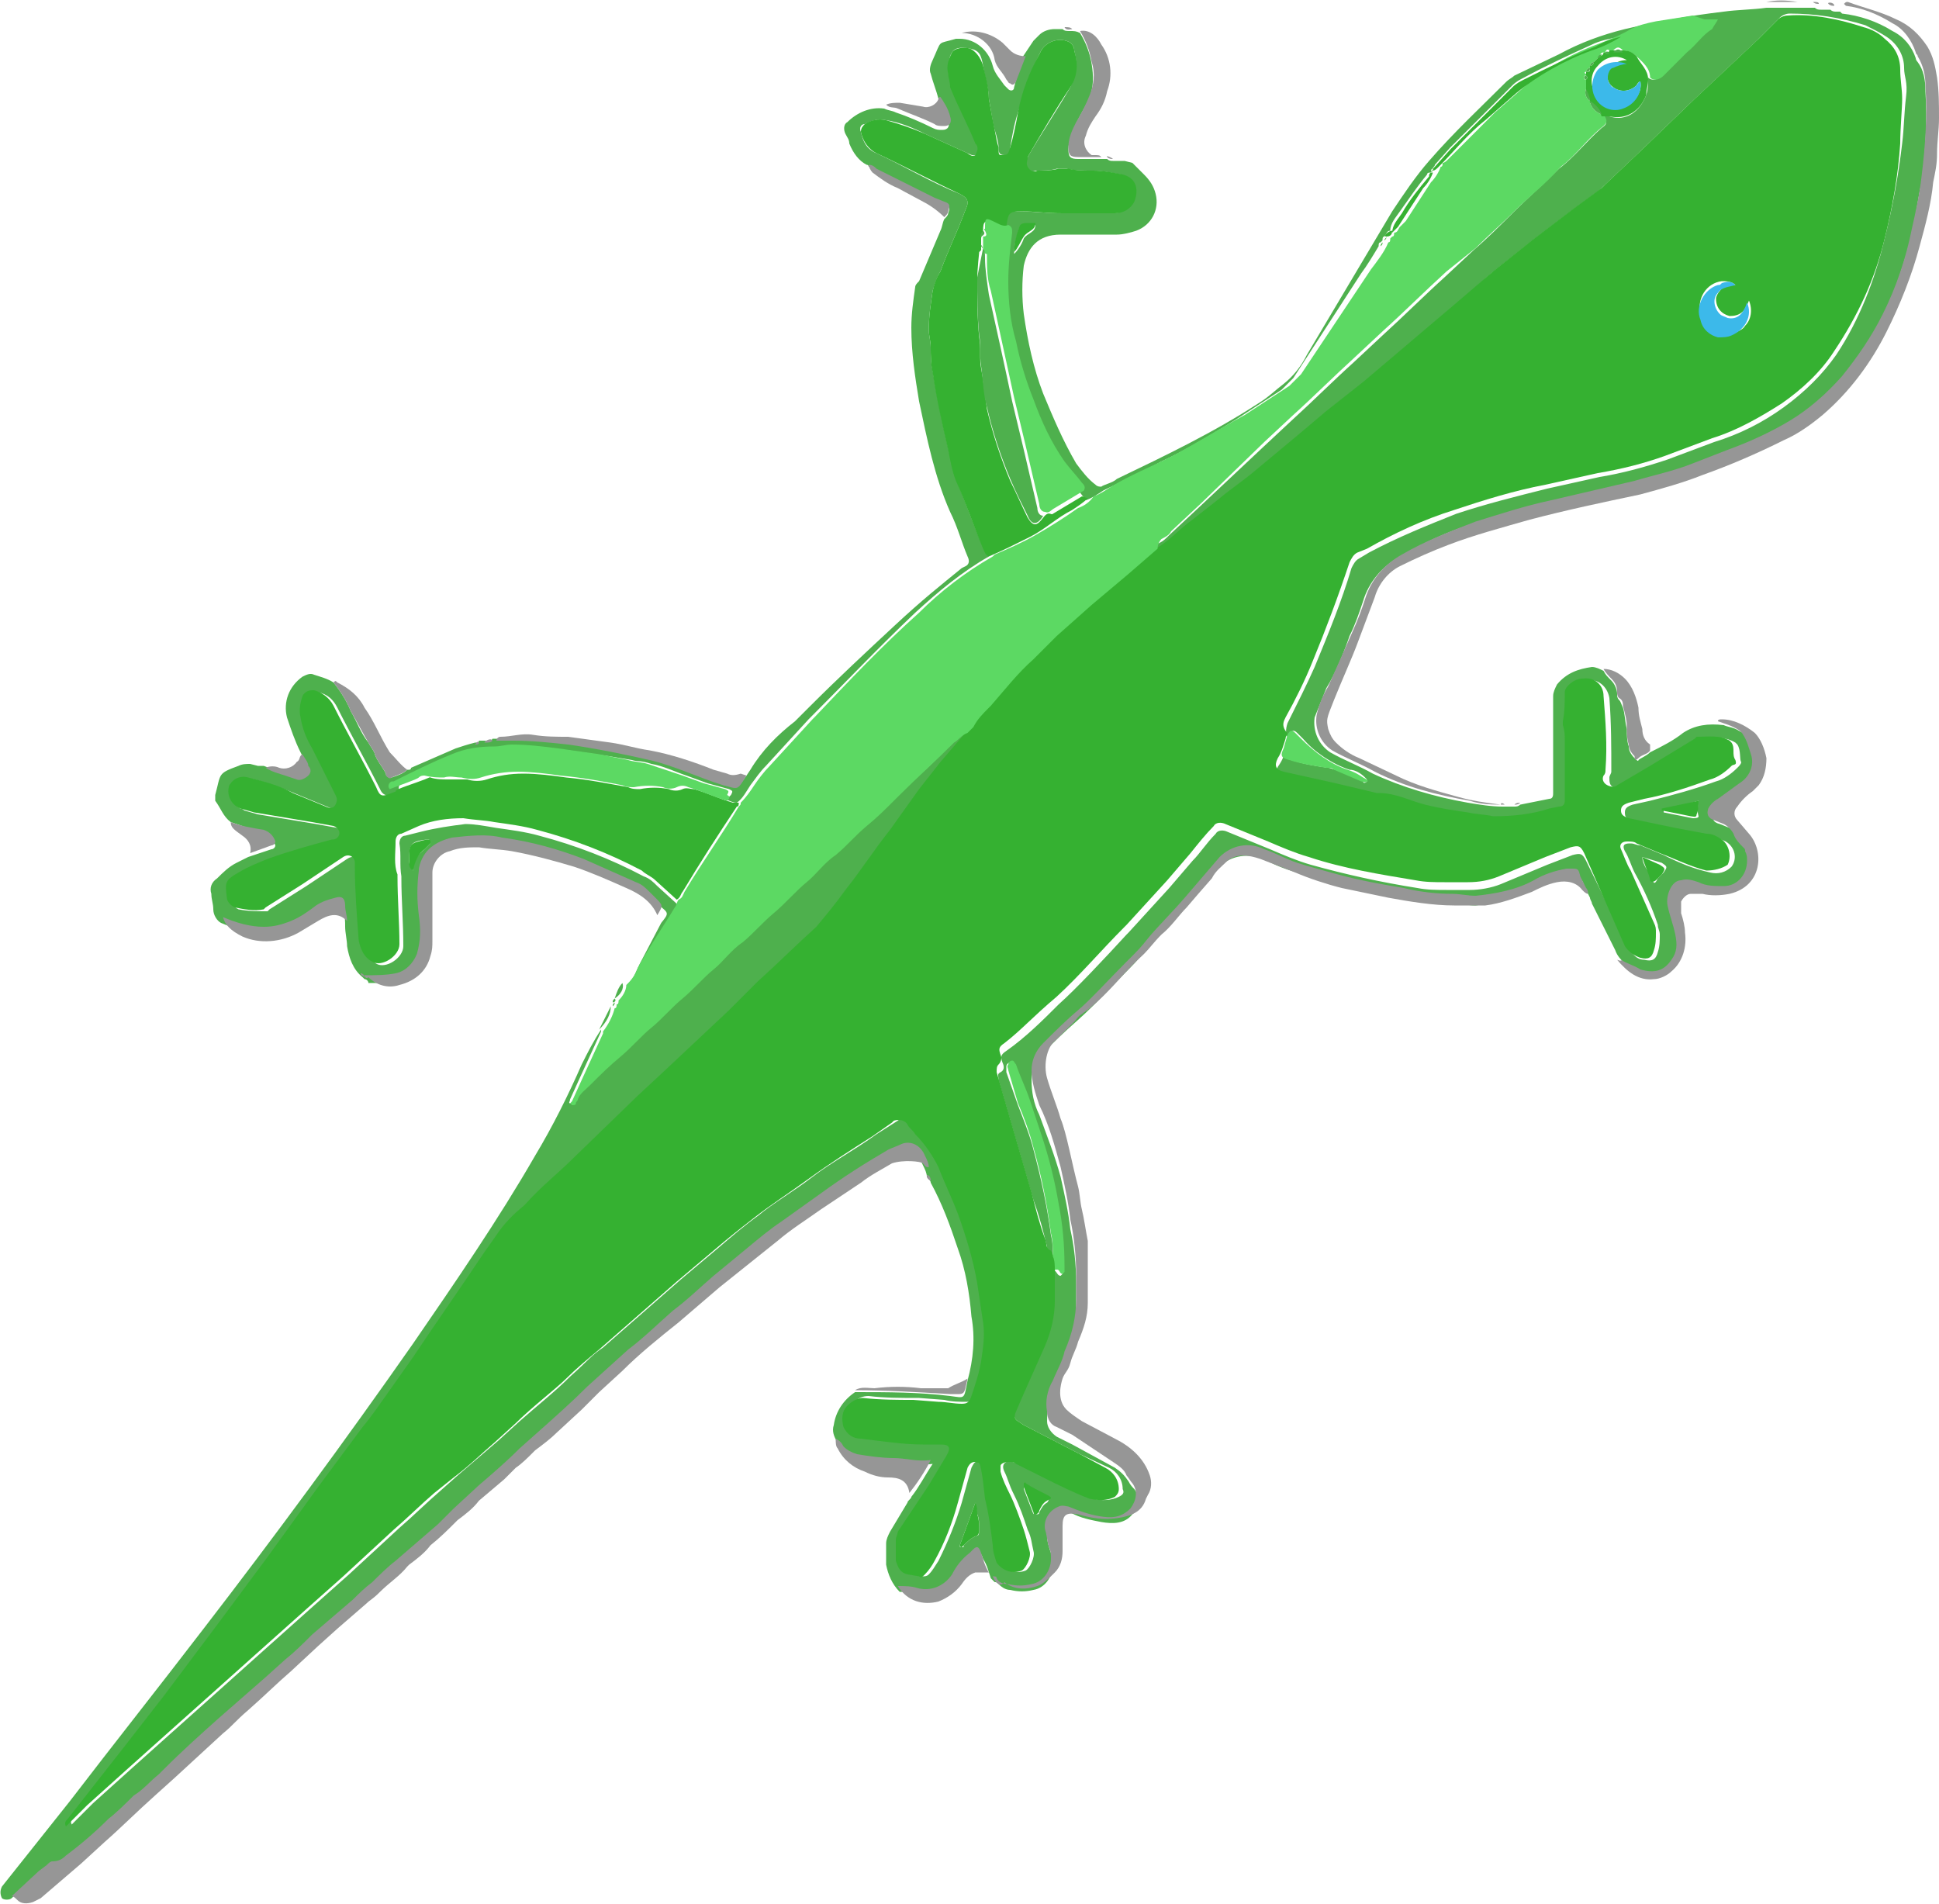 <?xml version="1.0" encoding="utf-8"?>
<!-- Generator: Adobe Illustrator 21.0.2, SVG Export Plug-In . SVG Version: 6.00 Build 0)  -->
<svg version="1.1" id="Layer_1" xmlns="http://www.w3.org/2000/svg" xmlns:xlink="http://www.w3.org/1999/xlink" x="0px" y="0px"
	 viewBox="0 0 100 98.2" style="enable-background:new 0 0 100 98.2;" xml:space="preserve">
<style type="text/css">
	.st0{fill:#4EB04D;}
	.st1{fill:#969696;}
	.st2{fill:#35B131;}
	.st3{fill:#5CD963;}
	.st4{fill:#3CB9EA;}
</style>
<title>Artboard 1</title>
<g>
	<path class="st0" d="M11.9,42.4c-0.4-0.3-0.5-0.7-0.8-1.1c0-0.1,0-0.2,0-0.3c0.3-1.1,0.1-1.1,1.2-1.5c0.2-0.1,0.4-0.1,0.6-0.1
		l0.4,0.1c0,0,0.1,0,0.1,0h0.2c0.3,0.1,0.7,0.3,1,0.4l0.6,0.2c0.3,0.1,0.4-0.1,0.6-0.2c0.2-0.2,0.1-0.3,0-0.5
		c-0.1-0.2-0.2-0.4-0.3-0.6c-0.3-0.6-0.5-1.2-0.7-1.8c-0.2-0.8,0.1-1.6,0.8-2.1c0.2-0.1,0.4-0.2,0.6-0.1c0.3,0.1,0.7,0.2,1,0.4
		c0.4,0.5,0.7,1,0.9,1.5c0.3,0.5,0.5,1.1,0.9,1.6c0.1,0.2,0.2,0.3,0.3,0.5c0.1,0.4,0.4,0.7,0.6,1.1c0,0.1,0.1,0.2,0.2,0.2
		c0,0,0,0,0.1,0c0.3-0.1,0.6-0.2,0.8-0.4h0.1c0,0,0.1,0,0.1-0.1l2.3-1c0.3-0.1,0.6-0.2,1-0.3c0.1,0,0.2,0,0.2-0.1H25
		c0.1,0,0.3,0.1,0.4-0.1h1.1c0.9,0,1.9,0.1,2.8,0.2c1.4,0.2,2.8,0.5,4.2,0.8c1.4,0.3,2.5,0.9,3.8,1.3c0.8,0.2,0.7,0.3,1.2-0.4V40
		l0.2-0.3c0.6-1,1.4-1.8,2.3-2.5l0.8-0.8c1.4-1.4,2.9-2.8,4.3-4.1c1.5-1.4,2.4-2.1,3.5-3l0.2-0.1c0.2-0.1,0.2-0.3,0.1-0.5
		c-0.3-0.7-0.5-1.5-0.9-2.3c-0.8-1.8-1.2-3.8-1.6-5.7c-0.2-1.2-0.4-2.5-0.4-3.8c0-0.7,0.1-1.4,0.2-2.1c0-0.1,0.1-0.2,0.2-0.3
		l1.1-2.6c0.1-0.2,0.1-0.4,0.2-0.6c0.1-0.1,0.2-0.2,0.2-0.3c0.1-0.3,0.1-0.3-0.2-0.5l-0.5-0.2l-3-1.5c-0.1-0.1-0.3-0.2-0.4-0.2l0,0
		c0,0,0-0.1-0.1-0.1c0,0,0,0,0,0c-0.4-0.2-0.7-0.6-0.9-1.1c0-0.2-0.1-0.3-0.2-0.5c-0.1-0.2-0.1-0.5,0.1-0.6c0.5-0.5,1.2-0.8,1.9-0.7
		c0.2,0.1,0.4,0.1,0.6,0.2c0.6,0.2,1.3,0.5,1.9,0.8c0.2,0.1,0.3,0.1,0.5,0.1c0.3,0,0.4-0.2,0.3-0.5c-0.1-0.4-0.3-0.7-0.5-1.1
		c-0.1-0.4-0.3-0.9-0.4-1.3c-0.1-0.2,0-0.5,0.1-0.7c0.5-1.1,0.2-0.8,1.2-1.1h0.2c0.8,0,1.5,0.6,1.7,1.4c0.1,0.4,0.4,0.7,0.6,1
		c0.1,0.1,0.1,0.1,0.2,0.2c0.1,0.1,0.3,0.1,0.3-0.1L52.7,3c0.2-0.3,0.4-0.6,0.6-0.9l0.3-0.3c0.2-0.2,0.5-0.3,0.8-0.3h0.4
		c0.1,0.1,0.2,0.1,0.4,0.1c0.2,0,0.3,0,0.5,0.1c0.3,0.5,0.5,1,0.6,1.6c0.1,0.6,0.1,1.2-0.1,1.7c-0.2,0.5-0.5,0.9-0.7,1.4
		c-0.2,0.4-0.4,0.9-0.4,1.3c0,0.4,0.1,0.5,0.5,0.5h1.5c0.1,0.1,0.2,0.1,0.3,0.1h0.5c0,0,0.1,0,0.1,0l0.4,0.1l0.6,0.6
		c0.3,0.3,0.5,0.6,0.6,1c0.2,0.8-0.2,1.6-1,1.9c-0.3,0.1-0.7,0.2-1,0.2h-2.9c-1.2,0-1.7,0.7-1.9,1.6c-0.1,0.8-0.1,1.7,0,2.5
		c0.2,1.4,0.5,2.8,1,4.1c0.5,1.2,1,2.4,1.7,3.6c0.3,0.4,0.6,0.8,1,1.1c0.1,0.1,0.2,0.1,0.3,0.1c0.1-0.1,0.6-0.2,0.8-0.4
		c2.5-1.2,5-2.4,7.3-3.9c0.5-0.3,0.9-0.7,1.3-1c0.5-0.4,0.9-0.9,1.2-1.5l4.4-7.4c0.6-0.9,1.2-1.8,1.9-2.6c1.3-1.5,2.7-2.8,4-4.1
		c0.1-0.1,0.3-0.2,0.4-0.3l2.3-1.1c1.1-0.6,2.2-1,3.4-1.3c1.7-0.4,3.4-0.7,5.1-0.9c0.7-0.1,1.5-0.1,2.2-0.2c0.5,0,1.1,0,1.6,0h0.9
		c0.1,0.1,0.2,0.1,0.3,0.1h0.5c0.1,0.1,0.2,0.1,0.3,0.1h0.2l0.1,0.1c0.9,0.1,1.8,0.4,2.6,0.9c0.6,0.3,1,0.8,1.2,1.4
		c0,0.1,0.1,0.2,0.1,0.2c0.3,0.4,0.4,0.9,0.4,1.5c0.1,1.6,0,3.2-0.2,4.7c-0.2,0.9-0.3,1.8-0.5,2.7c-0.4,1.5-0.9,3-1.5,4.4
		c-0.5,1.2-1.2,2.2-2.1,3.2c-0.8,0.9-1.7,1.7-2.7,2.3c-1,0.6-2.1,1.1-3.2,1.5L87.2,24c-1,0.4-2,0.6-3,0.9l-4.3,1
		c-1.3,0.3-2.6,0.7-3.9,1.1c-1.3,0.4-2.6,1-3.8,1.7c-0.9,0.5-1.6,1.3-1.9,2.3c-0.2,0.6-0.4,1.2-0.7,1.8c-0.2,0.6-0.7,1.9-1.2,2.7
		c-0.2,0.5-0.4,1-0.6,1.5c-0.1,0.7,0.2,1.4,0.8,1.8c0.7,0.4,1.5,0.7,2.2,1.1c1.5,0.7,3.2,1.2,4.9,1.5c0.6,0.1,1.2,0.2,1.8,0.2h0.6
		c0.1,0,0.2,0,0.3-0.1c0.5-0.1,1-0.2,1.5-0.3c0.2,0,0.2-0.2,0.2-0.3c0-0.2,0-1.3,0-2c0-0.7,0-2,0-3c0-0.2,0.1-0.4,0.2-0.6
		c0.5-0.6,1.1-0.8,1.8-0.9c0.2,0,0.4,0.1,0.6,0.2c0.1,0.2,0.2,0.3,0.4,0.5c0.2,0.2,0.3,0.5,0.3,0.7c0,0.1,0,0.2,0.1,0.3
		c0.1,0.1,0.1,0.2,0.2,0.4c0.1,0.3,0.1,0.7,0.2,1.1c0,0.3,0,0.6,0.1,0.9c0,0.2,0.1,0.4,0.3,0.6c0.1,0.1,0.2,0.2,0.2,0.1
		c0.1-0.1,0.4-0.2,0.6-0.4c0.6-0.3,1.2-0.6,1.7-1c0.6-0.4,1.3-0.5,2.1-0.4c0.2,0.1,0.5,0.1,0.8,0.3c0.2,0.1,0.4,0.2,0.5,0.4
		c0.2,0.3,0.3,0.7,0.4,1c0.2,0.6-0.1,1.2-0.6,1.5l-1.1,0.8c-0.2,0.1-0.4,0.3-0.5,0.5c-0.1,0.3-0.1,0.5,0.3,0.6l0.5,0.2
		c0.2,0.1,0.4,0.2,0.5,0.5c0.1,0.3,0.3,0.5,0.5,0.7c0.1,0.1,0.1,0.1,0.1,0.2c0.3,0.6,0,1.4-0.7,1.7c-0.1,0.1-0.3,0.1-0.5,0.1
		c-0.4,0.1-0.9,0-1.3-0.2c-0.3-0.1-0.6-0.2-0.9-0.1c-0.5,0.1-0.9,0.7-0.7,1.3s0.3,1,0.4,1.5c0.1,0.4,0,0.9-0.2,1.3
		c-0.4,0.6-0.9,0.7-1.6,0.5c-0.4-0.1-0.7-0.3-1-0.5c-0.2-0.2-0.4-0.4-0.5-0.7l-1.2-2.4c0-0.1-0.1-0.2-0.1-0.3
		c-0.1-0.2-0.2-0.4-0.3-0.6c-0.1-0.4-0.2-0.4-0.5-0.4h-0.4c-0.6,0.1-1.1,0.3-1.7,0.6c-1,0.4-2,0.7-3,0.8c-0.4,0-0.8-0.1-1.2-0.1
		c-0.9,0-1.7-0.1-2.5-0.3c-1.1-0.2-2.3-0.4-3.4-0.7c-0.7-0.2-1.4-0.4-2.1-0.6c-0.7-0.2-1.2-0.4-1.7-0.7c-0.8-0.3-1.7-0.2-2.3,0.4
		c-0.6,0.7-1.2,1.4-1.8,2.1s-1.3,1.4-1.9,2.1c-0.6,0.7-0.8,0.9-1.2,1.3s-1.5,1.6-2.4,2.4c-0.8,0.7-1.2,1.1-1.8,1.7
		c-0.4,0.4-0.6,0.8-0.6,1.4c0,0.6,0.1,1.2,0.4,1.8c0.4,1.1,0.8,2.1,1.1,3.2c0.2,0.9,0.4,1.8,0.5,2.7c0.2,0.9,0.3,1.8,0.3,2.8
		c0,0.4,0,0.8,0,1.3c0,0.9-0.2,1.9-0.6,2.7c-0.2,0.5-0.4,1-0.6,1.5c-0.2,0.5-0.3,1-0.3,1.6c0,0.3,0.2,0.6,0.5,0.8l0.8,0.4l2.2,1.2
		c0.3,0.2,0.5,0.4,0.7,0.7c0.1,0.2,0.2,0.3,0.3,0.4c0.3,0.4,0.3,1-0.1,1.3c-0.4,0.5-1,0.5-1.6,0.4c-0.5-0.1-1.1-0.2-1.6-0.5
		c-0.2-0.1-0.4-0.1-0.5,0c-0.5,0.2-0.8,0.7-0.7,1.2c0,0.3,0.1,0.6,0.2,0.9c0.1,0.2,0.1,0.4,0.1,0.6c0,0.6-0.4,1.2-1,1.3
		c-0.4,0.1-0.8,0.1-1.2,0c-0.2,0-0.4-0.1-0.6-0.3c-0.1-0.1-0.1-0.1-0.2-0.1l-0.2-0.2c-0.1-0.3-0.2-0.7-0.4-1
		c-0.1-0.3-0.1-0.3-0.4-0.2l-0.2,0.2c-0.3,0.3-0.6,0.7-0.9,1.1c-0.4,0.6-1.1,0.9-1.8,0.7c-0.3-0.1-0.7-0.1-1-0.1
		c-0.4-0.4-0.6-0.9-0.7-1.4c0-0.4,0-0.7,0-1.1c0-0.2,0.1-0.4,0.2-0.6c0.3-0.5,0.6-1,0.9-1.5c0-0.1,0.2-0.2,0.2-0.3
		c0.4-0.5,0.7-1.1,1.1-1.7c-0.7,0.1-1.3-0.1-1.9-0.1c-0.6,0-1.3-0.1-1.9-0.2c-0.3,0-0.5-0.2-0.7-0.4c-0.1-0.1-0.2-0.3-0.4-0.4
		c-0.2-0.3-0.3-0.6-0.2-0.9c0.1-0.7,0.5-1.3,1.1-1.7c1.7,0,3.3,0,4.9,0.2c0.8,0.1,0.7,0.2,0.9-0.8c0.3-1.1,0.4-2.2,0.2-3.3
		c-0.1-1.2-0.3-2.4-0.7-3.5c-0.4-1.2-0.8-2.3-1.4-3.4c0-0.1-0.1-0.2-0.2-0.3l0,0c0-0.2-0.1-0.4-0.2-0.6c-0.2-0.5-0.7-0.8-1.2-0.6
		c0,0,0,0,0,0c-0.3,0-0.5,0.1-0.7,0.3c-1.2,0.7-2.3,1.4-3.4,2.2l-2.1,1.5c-0.6,0.5-1.2,0.9-1.8,1.4l-1.7,1.4
		c-0.7,0.6-1.4,1.2-2.1,1.8s-1.5,1.3-2.3,2l-2.1,1.9c-0.9,0.8-1.8,1.6-2.6,2.4l-0.9,0.8c-0.7,0.6-1.4,1.2-2.1,1.9L23.4,78l-0.8,0.8
		l-2.2,1.9c-0.4,0.4-0.8,0.8-1.2,1.1c-0.4,0.3-0.6,0.6-1,0.9l-2.1,1.8c-0.5,0.4-0.9,0.9-1.4,1.3l-1,0.9l-2.4,2
		c-1,0.8-1.9,1.8-2.8,2.6l-0.3,0.3c-0.4,0.3-0.8,0.8-1.3,1.1c-0.5,0.4-1,0.9-1.4,1.3c-0.7,0.7-1.5,1.3-2.2,1.9
		c-0.2,0.2-0.4,0.3-0.7,0.3c-0.1,0-0.3,0.1-0.3,0.2L2,96.6l-1.4,1.3c-0.1,0.1-0.4,0.1-0.5,0c0,0,0,0,0,0c-0.1-0.2-0.1-0.4,0-0.6
		l3.5-4.4c2.3-3,4.6-5.9,6.9-8.9c3.7-4.8,7.3-9.7,10.8-14.7c2.2-3.2,4.4-6.4,6.3-9.7c0.9-1.5,1.7-3.1,2.4-4.7c0.3-0.6,0.6-1.2,1-1.8
		H31c0,0,0,0.1,0,0.1l-1.1,2.4l-0.5,1.1c0,0.1-0.1,0.2,0,0.2c0.1,0,0.2,0,0.2-0.1c0,0,0,0,0,0c0.1,0,0.1-0.1,0.1-0.2
		c0.1-0.3,0.4-0.5,0.6-0.7l0.4-0.3c0.5-0.5,1-1,1.5-1.4c0.5-0.5,1-1,1.6-1.5c0.6-0.5,1.1-1.1,1.6-1.5c0.6-0.5,1-1,1.6-1.5
		c0.6-0.5,1-1,1.5-1.4c0.5-0.4,1-1,1.6-1.5s1.1-1.1,1.7-1.6c0.6-0.5,1-1,1.5-1.4c0.5-0.4,1-1,1.6-1.5c0.6-0.5,1.1-1,1.7-1.6
		c0.6-0.5,1.9-1.7,2.7-2.6l0.1-0.1c0.3-0.1,0.4-0.4,0.7-0.5c0.3-0.1,0,0.1,0,0.1l-1.2,1.4l-1.1,1.4l-1.5,2.1c-0.8,1-1.5,2.1-2.3,3.1
		c-0.4,0.7-0.9,1.3-1.5,1.9c-1,1-2,1.9-3,2.8l-1.5,1.5l-3.3,3.1l-1.4,1.3L30,59.7c-0.8,0.8-1.7,1.6-2.5,2.4l-0.1,0.1
		c-0.6,0.4-1.1,0.9-1.4,1.5c-0.2,0.4-0.4,0.7-0.7,1c-1.2,1.8-2.4,3.5-3.6,5.3l-1.2,1.7c-0.4,0.6-0.9,1.3-1.4,1.9l-2.3,3.1l-2.6,3.6
		l-2.6,3.5l-2.8,3.5l-2.1,2.7l-2.9,3.7c-0.1,0.1-0.2,0.2-0.1,0.4l1.1-1.1l2-1.8l1.9-1.7l2.8-2.5l1.9-1.7l2.8-2.5l1.8-1.6l2.6-2.4
		c0.7-0.6,1.4-1.3,2.1-1.9l0.9-0.8c0.7-0.6,1.4-1.2,2.1-1.8l1.1-1c0.9-0.8,1.8-1.5,2.6-2.3c0.9-0.8,1.1-1.1,1.7-1.5l0.8-0.7l1.6-1.4
		l1.6-1.4l1.9-1.6c0.7-0.6,1.4-1.2,2.1-1.7c0.7-0.6,1.9-1.3,2.8-2c0.9-0.7,2.2-1.4,3.3-2.2l1.1-0.7c0.2-0.2,0.5-0.2,0.7,0
		c0,0,0.1,0.1,0.1,0.1c0.1,0.2,0.3,0.3,0.4,0.5c0.5,0.5,0.9,1.1,1.2,1.7c0.4,0.8,0.7,1.6,1,2.4c0.5,1.2,0.8,2.4,1,3.6
		c0.1,0.7,0.2,1.3,0.3,2c0.1,0.7,0,1.3-0.1,2c-0.1,0.6-0.3,1.2-0.5,1.8c-0.1,0.3-0.2,0.4-0.5,0.4c-0.4,0-0.8,0-1.2-0.1l-1.3-0.1
		c-0.9,0-1.8,0-2.6-0.1c-0.3,0-0.6,0.1-0.8,0.4c-0.3,0.3-0.4,0.7-0.2,1.1c0.1,0.4,0.5,0.6,0.9,0.6l0.8,0.1c0.8,0.1,1.6,0.2,2.4,0.2
		h0.9c0.5,0,0.6,0.2,0.3,0.6c-0.2,0.4-0.6,1-0.9,1.5L46.5,79c-0.1,0.1-0.1,0.2-0.1,0.4c0,0.4,0,0.7,0,1.1c0,0.3,0.1,0.7,0.6,0.7
		l0.6,0.1c0.1,0,0.2,0,0.3-0.1c0.2-0.2,0.3-0.4,0.5-0.7c0.5-1,0.9-2,1.2-3l0.5-1.8c0.1-0.2,0.2-0.4,0.4-0.3c0.2,0,0.3,0.2,0.3,0.4
		c0.1,0.2,0.2,1,0.2,1.5c0.1,0.5,0.2,1.6,0.4,2.4c0,0.3,0.1,0.6,0.2,0.9c0.2,0.4,0.8,0.6,1.3,0.4c0.2-0.1,0.5-0.7,0.4-1
		c-0.1-0.4-0.1-0.7-0.3-1.1c-0.2-0.6-0.4-1.2-0.7-1.8c-0.3-0.6-0.3-0.8-0.5-1.2c-0.1-0.2-0.1-0.4,0.1-0.5c0.1,0,0.2-0.1,0.3,0
		c0.1,0,0.3,0.1,0.4,0.1l1.4,0.7c0.8,0.4,1.6,0.8,2.4,1.1c0.4,0.1,0.9,0.1,1.3-0.1c0.2-0.1,0.3-0.2,0.2-0.4c0-0.5-0.3-0.9-0.7-1.1
		L55.7,75l-2.9-1.5l-0.3-0.2c-0.2-0.1-0.2-0.3-0.2-0.5c0,0,0,0,0,0l0.3-0.7c0.4-0.9,0.8-1.8,1.2-2.7c0.3-0.7,0.5-1.5,0.5-2.3
		c0-0.5,0-1.1,0-1.6c0.2,0,0.2,0.3,0.4,0.3l0.1-0.1c0-0.1,0-0.2,0-0.3c0-1.1-0.1-2.1-0.3-3.2c-0.2-1.2-0.5-2.4-0.9-3.6
		c-0.2-0.6-0.4-1.2-0.6-1.8s-0.5-1.2-0.7-1.8c0-0.1-0.1-0.2-0.2-0.2c-0.1,0-0.2,0.1-0.2,0.2c0,0.1,0,0.2,0,0.3l0.6,1.7
		c0.3,0.8,0.6,1.5,0.8,2.3c0.4,1.5,0.7,2.9,0.9,4.4c0.1,0.4,0.1,0.8,0.1,1.2c-0.3-0.1-0.3-0.4-0.3-0.6c-0.2-0.8-0.4-1.6-0.7-2.4
		l-1.8-6.2c0-0.2-0.1-0.3,0.1-0.4c0.2-0.1,0.2-0.3,0.1-0.5c-0.1-0.3-0.1-0.4,0.2-0.6c1-0.7,1.9-1.6,2.7-2.4c0.9-0.8,2.4-2.4,3.5-3.6
		l0.1-0.1l2.1-2.3l1.2-1.4c0.4-0.4,0.7-0.9,1.2-1.4c0.1-0.2,0.4-0.2,0.6-0.1l2.2,0.9c0.7,0.3,1.4,0.6,2.1,0.8
		c1.8,0.5,3.6,0.9,5.5,1.2c0.5,0.1,1,0.1,1.5,0.1h1.2c0.5,0,1.1-0.1,1.6-0.3l2.4-1l1.3-0.5c0.4-0.1,0.5-0.1,0.7,0.3l2.2,4.5
		c0.2,0.3,0.4,0.6,0.8,0.6c0.4,0.1,0.6,0,0.7-0.4c0.1-0.3,0.1-0.6,0.1-0.9c0-0.2-0.1-0.3-0.1-0.5c-0.3-0.9-0.7-1.8-1.2-2.7
		c-0.2-0.4-0.3-0.8-0.5-1.1c-0.2-0.4,0.1-0.4,0.3-0.4c0.2,0,0.3,0.1,0.5,0.1l1.2,0.5c0.8,0.4,1.5,0.7,2.4,0.9c0.4,0.1,0.8,0,1.1-0.3
		c0.3-0.4,0.2-1-0.3-1.3c0,0,0,0,0,0c-0.2-0.1-0.5-0.2-0.8-0.3l-1.6-0.3l-2.4-0.5c-0.3-0.1-0.4-0.1-0.4-0.4c0-0.2,0.1-0.3,0.4-0.4
		l0.9-0.2c1.2-0.3,2.3-0.6,3.4-1c0.4-0.1,0.8-0.4,1.1-0.7c0.1-0.1,0.2-0.2,0.2-0.3c-0.1-0.1,0-0.6-0.2-0.9l-0.1-0.1
		c-0.5-0.3-1.1-0.3-1.7-0.2l-0.1,0.1l-2.3,1.4l-1.7,1c-0.1,0.1-0.3,0.1-0.5,0c-0.2-0.1-0.2-0.3-0.2-0.5c0-0.1,0.1-0.2,0.1-0.3
		c0-1.3,0-2.5-0.1-3.8c-0.1-0.6-0.6-1-1.1-0.9c-0.4,0.1-0.9,0.4-0.9,0.7c0,0.5,0,1-0.1,1.5c0,0.1,0,0.1,0,0.2
		c0.1,0.3,0.1,0.5,0.1,0.8c0,0.9,0,1.8,0,2.7c0,0.1,0,0.2,0,0.3c0,0.2-0.1,0.4-0.3,0.4c0,0,0,0-0.1,0L80.1,42
		c-0.9,0.3-1.9,0.4-2.9,0.4c-0.4,0-0.9-0.1-1.3-0.2c-0.7-0.1-1.5-0.3-2.2-0.4c-0.7-0.2-1.6-0.6-2.4-0.6h-0.1L69,40.7l-2.7-0.6
		c-0.5-0.1-0.6-0.3-0.3-0.7c0.2-0.3,0.3-0.7,0.4-1c0-0.1,0.1-0.3,0-0.4c-0.1-0.1-0.1-0.4,0-0.7c0.5-1,1-2,1.4-2.9
		c0.7-1.7,1.4-3.4,1.9-5.1c0.1-0.2,0.2-0.4,0.4-0.5l0.5-0.3c1.5-0.8,3-1.4,4.5-2c1.5-0.5,3.1-0.9,4.7-1.3l2.7-0.6
		c1.2-0.2,2.3-0.5,3.5-0.9l2.4-0.9c1.3-0.4,2.5-1,3.6-1.8c1.1-0.8,2-1.7,2.7-2.7c1.2-1.8,2-3.9,2.5-6c0.4-1.6,0.7-3.2,0.9-4.9
		c0.1-0.8,0.1-1.6,0.2-2.4c0.1-0.8-0.1-1-0.1-1.5c0-0.6-0.3-1.2-0.9-1.6c-0.3-0.2-0.7-0.4-1.1-0.6c-1.3-0.4-2.6-0.6-3.9-0.6
		c-0.2,0-0.4,0.1-0.5,0.2l-1.2,1.2l-3.3,3.1l-2.7,2.6l-1.9,1.8l-0.2,0.2L81,10.9l-2.1,1.6l-2,1.6l-2,1.8l-1.3,1.1l-2,1.7l-1.3,1.1
		l-1.9,1.5l-1.3,1.1l-2.4,2c-0.6,0.5-1.2,1-1.8,1.4l-1.4,1.1c-0.6,0.5-1.2,1-1.9,1.5c0-0.2,0-0.3,0.2-0.4c0.2-0.1,0.3-0.2,0.5-0.4
		l1.5-1.4l3.3-3.1l1.5-1.4c1.1-1,2.2-2.1,3.2-3l1.5-1.4c1.1-1,2.2-2.1,3.2-3l1.5-1.4c0.7-0.6,1.4-1.3,2.1-2c0.7-0.7,1.5-1.4,2.2-2.1
		l0.1-0.1c0.8-0.6,1.4-1.4,2.2-2.1c0.3-0.2,0.3-0.3,0-0.6H83c0.9,0.3,1.6-0.3,1.9-1.1C85,4.6,85,4.3,85,4c0.2,0.2,0.5,0.1,0.7-0.1
		c0,0,0,0,0,0c0.4-0.4,0.8-0.8,1.2-1.2c0.5-0.4,0.8-0.9,1.3-1.2c0.1-0.1,0.2-0.3,0.3-0.5c-0.2,0-0.5,0-0.7,0l-1.1,0.2l-1.9,0.3
		c-0.4,0.1-0.9,0.2-1.3,0.4c-0.5,0.1-1,0.2-1.4,0.4C81,2.8,79.7,3.4,78.6,4c-0.2,0.1-0.4,0.2-0.6,0.4l-3.2,3.2L74,8.5
		c0,0.1-0.1,0.1-0.1,0.2l0,0c-0.1,0-0.1,0.1-0.1,0.2l0,0c-0.1,0-0.2,0-0.2,0.1c-0.5,0.6-0.9,1.2-1.4,1.9c-0.2,0.3-0.5,0.6-0.5,1l0,0
		c-0.2,0-0.2,0.2-0.3,0.3l0,0c-0.1,0-0.1,0.1-0.1,0.2l0,0l-0.1,0.1l0,0c-0.1,0-0.1,0.1-0.1,0.2c-0.3,0.5-0.6,1-0.9,1.4l-3.5,5.4
		c-0.2,0.2-0.4,0.4-0.6,0.6l-2.3,1.5c-1.3,0.8-2.6,1.6-3.9,2.2c-1.3,0.7-2,1-3,1.5c-0.3,0.2-0.6,0.4-0.9,0.5l-0.3-0.4
		c0.1-0.2,0-0.3-0.1-0.4c-0.3-0.3-0.6-0.7-0.9-1.1c-0.7-1-1.2-2-1.6-3.2c-0.4-1-0.7-2-0.9-3c-0.2-1-0.4-2.1-0.4-3.1
		c0-0.9,0-1.7,0.2-2.5c0.1-0.2,0-0.3-0.2-0.4c0,0,0,0,0,0c0-0.7,0.1-0.8,0.8-0.8c0.7,0,1.4,0.1,2.1,0.1c0.7,0,1.8,0,2.7,0
		c0.4,0,0.8-0.2,1-0.6c0.3-0.5,0.2-1.2-0.6-1.4c-0.5-0.1-1-0.2-1.5-0.2c-0.4,0-0.9,0-1.3-0.1c-0.2,0-0.3,0-0.5,0
		c-0.3,0.1-0.7,0.1-1.1,0.1c-0.2,0.1-0.4,0-0.5-0.2c-0.1-0.2,0-0.3,0.1-0.5c0.7-1.2,1.5-2.4,2.2-3.6c0.3-0.6,0.4-1.2,0.2-1.9
		c0-0.2-0.1-0.3-0.2-0.4c-0.5-0.3-1.2-0.1-1.5,0.4l-0.1,0.2c-0.5,1-0.8,2-1.1,3c-0.2,0.6-0.3,1.2-0.4,1.8C52.1,8.3,52.1,8,51.8,8
		s-0.3-0.2-0.3-0.4c0-0.2-0.1-0.6-0.2-0.9c-0.1-0.3-0.2-1.1-0.3-1.6C51,4.6,50.8,4,50.7,3.4S50.5,2.6,50,2.5c-0.5-0.1-0.8,0-0.9,0.2
		C48.9,3,48.9,3.4,49,3.8C49,4,49.1,4.2,49.2,4.5c0.4,1,0.9,2,1.3,2.9c0.1,0.2,0,0.4-0.1,0.5c-0.1,0.2-0.3,0.1-0.5,0l-2.2-1
		c-0.6-0.3-1.3-0.6-2-0.7c-0.4-0.1-0.7,0-1.1,0.2c-0.2,0-0.3,0.2-0.2,0.4c0.1,0.5,0.3,0.9,0.8,1.1c1.5,0.7,2.8,1.5,4.3,2.1
		c0.4,0.2,0.5,0.4,0.3,0.8c-0.4,1.1-0.9,2.1-1.3,3.2c-0.2,0.3-0.3,0.7-0.4,1c-0.1,0.7-0.2,1.3-0.2,2c0,0.3,0.1,0.6,0.1,0.9
		c0,0.4,0,0.8,0.1,1.2c0.2,1.3,0.5,2.7,0.8,4c0.1,0.5,0.3,1.1,0.4,1.6c0.5,1.2,0.9,2.4,1.4,3.5c0.1,0.1,0.1,0.3,0.3,0.4L51,28.7
		c-1.4,0.8-2.6,1.8-3.8,2.9c-1.9,1.8-3.6,3.6-5.4,5.4l-0.1,0.1l-2.2,2.4c-0.3,0.3-0.5,0.6-0.8,1c-0.2,0.3-0.4,0.7-0.7,0.9
		c-0.2,0-0.4-0.1-0.6-0.2c0.1,0,0.2-0.1,0.3-0.2c0.1-0.2,0.1-0.2-0.1-0.3l-1.1-0.3l-1.1-0.4c-0.6-0.2-1.2-0.5-1.8-0.6
		c-0.6-0.2-0.7-0.1-1-0.2L31.4,39l-2.1-0.3c-0.8-0.1-1.6-0.2-2.4-0.2c-0.3,0-0.6,0.1-0.9,0.1c-0.7,0-1.5,0.1-2.2,0.4
		c-1,0.4-2,0.8-3,1.4c-0.2,0-0.3,0.2-0.2,0.4c0,0,0,0.1,0,0.1c0,0.1-0.1,0.1-0.2,0.1c-0.1,0-0.6,0.2-0.8-0.3
		c-0.7-1.4-1.5-2.8-2.2-4.2c-0.2-0.4-0.5-0.7-1-0.8c-0.2-0.1-0.4,0-0.5,0.2c0,0,0,0.1,0,0.1c-0.2,0.3-0.2,0.7-0.1,1.1
		c0.2,0.6,0.4,1.1,0.6,1.6l1.2,2.4c0.1,0.2,0.1,0.3,0,0.5c-0.1,0.1-0.3,0.2-0.5,0.1l-1.7-0.7c-0.7-0.3-1.5-0.6-2.3-0.8
		c-0.3-0.1-0.7,0.1-0.9,0.3c-0.3,0.4-0.2,1,0.2,1.2c0.1,0,0.2,0.1,0.2,0.1l0.7,0.2l3,0.5l1.1,0.2c0.3,0.1,0.4,0.4,0.2,0.6
		c-0.1,0.1-0.2,0.1-0.3,0.1c-1.1,0.3-2.3,0.6-3.3,1c-0.5,0.2-1,0.4-1.5,0.7c-0.7,0.4-0.7,0.5-0.6,1.3c0,0.2,0.2,0.4,0.4,0.5
		c0.5,0.1,1,0.1,1.5,0.1l0.1-0.1l1.9-1.2l2.1-1.4c0.3-0.2,0.5-0.1,0.6,0.3c0,0.1,0,0.1,0,0.2c0,1.3,0,2.6,0.2,3.8
		c0,0.4,0.3,0.8,0.7,1.1c0.5,0.3,1.4-0.3,1.4-0.9c0-1.2-0.1-2.4-0.1-3.5c0,0,0-0.1,0-0.1c-0.1-0.6,0-1.1-0.1-1.7
		c0-0.2,0.1-0.4,0.3-0.4c0,0,0,0,0,0l0.8-0.2c0.8-0.2,1.5-0.3,2.3-0.4c0.5,0,1,0.1,1.6,0.2c0.7,0.1,1.5,0.2,2.2,0.4
		c1.9,0.5,3.7,1.2,5.4,2.1c0.3,0.1,0.5,0.3,0.7,0.5l1.1,1c0,0.1-0.1,0.3-0.2,0.4c-0.6,1-1.3,2.1-1.9,3.1c-0.1,0.3-0.3,0.5-0.5,0.8h0
		c0.2-0.4,0.4-0.9,0.6-1.3l1.1-2.1c0.4-0.5,0.4-0.5-0.1-0.9l-0.3-0.3c-0.2-0.2-0.4-0.4-0.7-0.5c-0.9-0.5-1.8-0.9-2.7-1.2
		c-1.4-0.6-2.8-0.9-4.2-1.1c-0.9-0.1-1.8-0.1-2.6,0c-0.9,0.2-1.5,0.6-1.7,1.6c0,0,0,0.1,0,0.1c0,0.8,0,1.5,0,2.3
		c0.1,0.7,0.1,1.3-0.1,2c-0.1,0.5-0.6,0.9-1.1,1c-0.5,0.1-1.1,0.1-1.6,0.1l0,0c0-0.1-0.1-0.2-0.2-0.2l-0.1-0.1
		c-0.5-0.4-0.7-1-0.8-1.6c0-0.3-0.1-0.7-0.1-1c0-0.3,0-0.5-0.1-0.8c0-0.3-0.1-0.4-0.5-0.4c-0.3,0.1-0.7,0.2-1,0.4
		c-0.4,0.3-0.8,0.5-1.3,0.8c-0.4,0.2-0.9,0.3-1.4,0.3c-0.7,0-1.4-0.2-2.1-0.5c-0.2-0.1-0.4-0.4-0.4-0.7c0-0.3-0.1-0.5-0.1-0.8
		c-0.1-0.3,0-0.6,0.3-0.8c0.3-0.3,0.6-0.6,1-0.8l0.6-0.3l1.2-0.4c0.1,0,0.2-0.1,0.2-0.2c-0.1-0.3-0.3-0.5-0.6-0.6
		C13.1,42.8,12.5,42.6,11.9,42.4z M84.7,44.2C84.7,44.2,84.7,44.2,84.7,44.2L84.7,44.2c0,0.4,0.3,0.7,0.5,1.1c0.1,0.4,0.2,0.2,0.3,0
		l0.3-0.3c0.2-0.3,0.2-0.3-0.1-0.5L84.7,44.2z M70.5,40.3c0-0.1,0-0.1-0.1-0.2c-0.2-0.2-0.5-0.4-0.8-0.4c-0.9-0.3-1.8-0.9-2.4-1.6
		l-0.3-0.3c-0.2-0.2-0.3-0.1-0.4,0.1l-0.2,0.7c-0.1,0.4-0.1,0.5,0.3,0.6c0.6,0.2,1.2,0.3,1.9,0.4c0.1,0,0.3,0.1,0.4,0.1l1.4,0.6
		C70.3,40.4,70.4,40.4,70.5,40.3L70.5,40.3z M50.3,77.5L50.3,77.5l-0.8,2.2c0,0.1,0,0.1,0.1,0.1c0,0,0,0,0,0c0.1,0,0.1,0,0.1-0.1
		c0.2-0.2,0.4-0.4,0.7-0.5c0.1,0,0.1-0.2,0.1-0.3c0-0.3,0-0.6-0.1-0.8C50.4,77.9,50.3,77.7,50.3,77.5z M53.5,78.1
		c0.1,0,0.1-0.1,0.1-0.1c0.1-0.2,0.2-0.4,0.4-0.5c0.1-0.1,0.1-0.2,0-0.3c-0.1-0.1-0.7-0.4-1.1-0.6c0,0-0.1-0.1-0.1,0c0,0,0,0,0,0
		c0,0,0,0.1,0,0.2l0.5,1.3C53.3,78,53.4,78.1,53.5,78.1L53.5,78.1z M87.6,41.3l-1.8,0.5v0.1l1.5,0.3c0.1,0,0.3,0,0.3-0.1
		C87.5,41.8,87.6,41.5,87.6,41.3L87.6,41.3z M21.3,44.9c0-0.4,0.2-0.8,0.6-1.1l0.3-0.3c0,0,0-0.1,0-0.1c0-0.1-0.1-0.1-0.1-0.1H22
		c-0.8,0.1-0.9,0.2-0.9,1.1C21.1,44.6,21.2,44.8,21.3,44.9L21.3,44.9z M52.3,13.1c0.2-0.2,0.4-0.5,0.5-0.8c0.2-0.3,0.6-0.3,0.6-0.7
		c-0.1,0-0.3-0.1-0.4,0c-0.4,0-0.4,0-0.5,0.4C52.4,12.3,52.3,12.7,52.3,13.1L52.3,13.1z"/>
	<path class="st1" d="M51.2,81.3c0.1,0,0.2,0,0.2,0.1c0.1,0.2,0.3,0.3,0.6,0.3c0.4,0.1,0.8,0.1,1.2,0c0.6-0.1,1-0.7,1-1.3
		c0-0.2,0-0.4-0.1-0.6c-0.1-0.3-0.1-0.6-0.2-0.9c-0.1-0.5,0.2-1,0.7-1.2c0.2-0.1,0.4,0,0.5,0c0.5,0.2,1,0.4,1.6,0.5
		c0.6,0.1,1.1,0.1,1.6-0.4c0.3-0.4,0.4-0.9,0.1-1.3c-0.1-0.1-0.2-0.3-0.3-0.4c-0.1-0.3-0.4-0.5-0.7-0.7L55.3,74l-0.8-0.4
		c-0.3-0.1-0.5-0.4-0.5-0.8c-0.1-0.5,0-1.1,0.3-1.6c0.2-0.5,0.5-1,0.6-1.5c0.4-0.9,0.6-1.8,0.6-2.7c0-0.4,0-0.8,0-1.3
		c0-0.9-0.1-1.9-0.3-2.8c-0.1-0.9-0.3-1.8-0.5-2.7c-0.3-1.1-0.6-2.2-1.1-3.2c-0.2-0.6-0.4-1.2-0.4-1.8c0-0.5,0.2-1,0.6-1.4
		c0.6-0.6,1.2-1.2,1.8-1.7c0.6-0.5,1.6-1.6,2.4-2.4s0.8-0.8,1.2-1.3c0.4-0.5,1.3-1.4,1.9-2.1s1.2-1.4,1.8-2.1
		c0.6-0.6,1.5-0.8,2.3-0.4c0.6,0.2,1.1,0.5,1.7,0.7c0.6,0.2,1.4,0.4,2.1,0.6c1.1,0.3,2.2,0.5,3.4,0.7c0.8,0.2,1.7,0.3,2.5,0.3
		c0.4,0,0.8,0.1,1.2,0.1c1-0.1,2.1-0.3,3-0.8c0.5-0.3,1.1-0.5,1.7-0.6H81c0.4,0,0.4,0,0.5,0.4c0.1,0.2,0.2,0.4,0.3,0.6
		c0.1,0.1,0.1,0.2,0.1,0.3c-0.1,0-0.2-0.1-0.3-0.2c-0.3-0.4-0.8-0.5-1.3-0.4c-0.5,0.1-0.9,0.3-1.3,0.5c-0.8,0.3-1.6,0.6-2.4,0.7
		h-1.6c-1.1,0-2.3-0.2-3.4-0.4l-2.4-0.5c-0.8-0.2-1.7-0.5-2.4-0.8l-1.8-0.7c-0.6-0.2-1.2-0.3-1.7,0.1c-0.3,0.3-0.6,0.5-0.8,0.9
		l-0.7,0.8l-0.6,0.7c-0.4,0.4-0.8,1-1.3,1.4c-0.4,0.4-0.6,0.7-0.9,1c-1,0.9-1.8,2-2.8,2.8c-0.1,0.1-0.3,0.2-0.4,0.3
		c-0.2,0.1-0.3,0.3-0.4,0.4c-0.1,0.1-0.7,0.7-1,1c-0.4,0.3-0.6,1.2-0.4,1.9c0.2,0.7,0.5,1.4,0.7,2.1c0.3,0.7,0.6,2.4,0.9,3.5
		c0.1,0.4,0.1,0.8,0.2,1.2s0.2,1.1,0.3,1.6c0,0.1,0,0.2,0,0.3c0,1,0,1.9,0,2.9c0,0.7-0.2,1.3-0.5,2c-0.1,0.4-0.3,0.7-0.4,1.1
		c-0.1,0.4-0.3,0.5-0.4,0.8s-0.3,1.1,0.2,1.6c0.2,0.2,0.5,0.4,0.8,0.6l1.7,0.9c0.8,0.4,1.5,1,1.8,1.9c0.1,0.3,0.1,0.7-0.1,1
		l-0.1,0.2c-0.2,0.7-0.8,0.9-1.5,1c-0.7,0.1-1.3,0-2-0.2c-0.6-0.1-0.8,0-0.8,0.6c0,0.6,0,0.9,0,1.3c0,0.4-0.1,0.8-0.4,1.1
		c-0.3,0.3-0.6,0.6-0.9,0.7c-0.6,0.2-1.2,0.2-1.7-0.2C51.6,81.9,51.3,81.6,51.2,81.3z"/>
	<path class="st1" d="M77.6,41.5c-0.6,0-1.2,0-1.8-0.2c-1.7-0.3-3.3-0.7-4.9-1.5c-0.7-0.4-1.5-0.7-2.2-1.1c-0.6-0.4-0.9-1.1-0.8-1.8
		c0.1-0.5,0.3-1,0.6-1.5c0.4-0.9,0.8-1.8,1.2-2.7c0.4-0.9,0.5-1.2,0.7-1.8c0.3-1,1-1.8,1.9-2.3c1.2-0.7,2.5-1.2,3.8-1.7
		c1.3-0.4,2.5-0.8,3.9-1.1l4.3-1c1-0.3,2-0.5,3-0.9l1.8-0.7c1.1-0.4,2.2-0.9,3.2-1.5c1-0.6,1.9-1.4,2.7-2.3c0.8-1,1.5-2,2.1-3.2
		c0.7-1.4,1.2-2.9,1.5-4.4c0.2-0.9,0.4-1.8,0.5-2.7c0.2-1.6,0.3-3.2,0.2-4.7c0-0.5-0.1-1-0.4-1.5c0-0.1-0.1-0.1-0.1-0.2
		c-0.2-0.6-0.6-1.2-1.2-1.5c-0.8-0.5-1.6-0.8-2.4-0.9l-0.1-0.1c0.1-0.1,0.1-0.1,0.2-0.1C96.1,0.4,97,0.6,97.8,1
		c0.7,0.3,1.2,0.8,1.6,1.4c0.3,0.5,0.4,1,0.5,1.6c0.1,0.7,0.1,1.4,0.1,2.1c0,0.6-0.1,1.2-0.1,1.8s-0.1,1-0.2,1.5
		c-0.1,1.1-0.4,2.2-0.7,3.3c-0.4,1.5-1,3-1.7,4.4c-0.8,1.6-1.9,3.1-3.3,4.3c-0.6,0.5-1.3,1-2,1.3c-1.4,0.7-2.8,1.3-4.2,1.8
		c-1,0.4-2.1,0.7-3.2,1c-1.9,0.4-3.8,0.8-5.7,1.3c-1.4,0.4-2.9,0.8-4.2,1.3c-0.8,0.3-1.7,0.7-2.5,1.1c-0.6,0.3-1.1,0.9-1.3,1.6
		c-0.3,0.8-0.6,1.6-0.9,2.4c-0.3,0.8-0.8,1.9-1.2,2.9c-0.4,1-0.4,1-0.3,1.5c0.1,0.3,0.2,0.5,0.4,0.7c0.3,0.3,0.7,0.6,1.2,0.8L72,40
		c1,0.5,2.1,0.8,3.2,1.1c0.7,0.2,1.4,0.3,2.2,0.4C77.4,41.4,77.5,41.4,77.6,41.5z"/>
	<path class="st1" d="M0.6,97.8l1.4-1.3l0.4-0.3c0.1-0.1,0.2-0.2,0.3-0.2c0.3,0,0.5-0.1,0.7-0.3c0.8-0.6,1.5-1.2,2.2-1.9
		C6,93.5,6.5,93,6.9,92.6c0.5-0.3,0.8-0.7,1.3-1.1l0.3-0.3c0.9-0.9,1.9-1.8,2.8-2.6l2.4-2.1l1-0.9c0.5-0.4,0.9-0.8,1.4-1.3l2.1-1.8
		c0.3-0.3,0.6-0.6,1-0.9c0.3-0.3,0.8-0.8,1.2-1.1l2.2-1.9l0.8-0.8l1.3-1.2c0.7-0.6,1.4-1.2,2.1-1.9l0.9-0.8c0.9-0.8,1.8-1.6,2.6-2.4
		l2.1-1.9c0.8-0.6,1.5-1.3,2.3-2c0.8-0.6,1.4-1.2,2.1-1.8l1.7-1.4c0.6-0.5,1.2-1,1.8-1.4l2.1-1.5c1.1-0.8,2.2-1.5,3.4-2.2
		c0.2-0.1,0.5-0.2,0.7-0.3c0.5-0.2,1,0.1,1.2,0.6c0,0,0,0,0,0c0.1,0.2,0.2,0.4,0.2,0.6c-0.2,0-0.2-0.1-0.3-0.2S46.6,59.8,46,60
		c-0.5,0.3-1.1,0.6-1.6,1l-2.1,1.4c-0.7,0.5-1.5,1-2.2,1.6l-3,2.4l-2.1,1.8c-1,0.8-2,1.6-2.9,2.5l-1.2,1.1l-0.9,0.9l-1.3,1.2
		c-0.3,0.3-0.7,0.6-1.1,0.9l-0.1,0.1c-0.3,0.3-0.6,0.6-0.9,0.8c-0.2,0.2-0.4,0.4-0.6,0.6l-1.3,1.1c-0.3,0.4-0.7,0.7-1.1,1l-0.1,0.1
		c-0.4,0.4-0.8,0.8-1.3,1.2c-0.3,0.4-0.7,0.7-1.1,1l-0.1,0.1c-0.4,0.5-0.9,0.8-1.4,1.3c-0.4,0.4-0.5,0.4-0.7,0.6l-1.5,1.3l-1,0.9
		l-1.4,1.3c-0.7,0.6-1.4,1.3-2.2,2c-0.7,0.6-0.8,0.8-1.3,1.2l-2.5,2.3L8,92.6c-0.9,0.8-1.8,1.7-2.6,2.4l-1.2,1.1
		c-0.7,0.6-1.4,1.2-2.1,1.8l-0.4,0.2c-0.3,0.1-0.6,0.1-0.8-0.1C0.8,97.9,0.7,97.8,0.6,97.8z"/>
	<path class="st1" d="M18.8,50.3c0.5,0,1.1,0,1.6-0.1c0.5-0.1,0.9-0.5,1.1-1c0.2-0.7,0.2-1.3,0.1-2c-0.1-0.8-0.1-1.5,0-2.3
		c0,0,0-0.1,0-0.1c0.2-1,0.9-1.4,1.7-1.6c0.9-0.1,1.8-0.2,2.6,0c1.5,0.2,2.9,0.6,4.2,1.1c0.9,0.4,1.8,0.8,2.7,1.2
		c0.3,0.1,0.5,0.3,0.7,0.5l0.3,0.3c0.4,0.4,0.4,0.4,0.1,0.9c-0.3-0.7-0.9-1.1-1.6-1.4c-0.9-0.4-1.8-0.8-2.7-1.1
		c-1-0.3-2.1-0.6-3.2-0.8c-0.6-0.1-1.1-0.1-1.7-0.2c-0.5,0-1,0-1.5,0.2c-0.5,0.1-0.9,0.6-0.9,1.1c0,0.5,0,0.9,0,1.4
		c0,0.7,0,1.4,0,2.1c0,0.3,0,0.5-0.1,0.8c-0.2,0.8-0.8,1.3-1.6,1.5c-0.6,0.2-1.2,0-1.6-0.4C18.9,50.5,18.8,50.4,18.8,50.3z"/>
	<path class="st1" d="M83.6,49.5c0.3,0.2,0.7,0.3,1,0.5c0.7,0.2,1.2,0.1,1.6-0.5c0.3-0.4,0.3-0.8,0.2-1.3c-0.1-0.5-0.3-1-0.4-1.5
		s0.2-1.3,0.7-1.3c0.3-0.1,0.6,0,0.9,0.1c0.4,0.2,0.8,0.2,1.3,0.2c0.7,0,1.2-0.6,1.2-1.3c0-0.2,0-0.3-0.1-0.5c0-0.1,0-0.1-0.1-0.2
		c-0.2-0.2-0.4-0.4-0.5-0.7c-0.1-0.2-0.3-0.4-0.5-0.5l-0.5-0.2c-0.3-0.1-0.4-0.3-0.3-0.6c0.1-0.2,0.3-0.4,0.5-0.5l1.1-0.8
		c0.5-0.3,0.8-0.9,0.6-1.5c-0.1-0.3-0.2-0.7-0.4-1c-0.1-0.2-0.3-0.3-0.5-0.4c-0.2-0.1-0.5-0.2-0.8-0.3c0-0.1,0.1-0.1,0.2-0.1
		c0.6,0,1.2,0.3,1.7,0.7c0.3,0.3,0.5,0.8,0.6,1.3c0,0.5-0.1,1-0.4,1.4c-0.1,0.1-0.2,0.2-0.3,0.3c-0.3,0.2-0.6,0.5-0.8,0.8
		c-0.2,0.2-0.2,0.5,0,0.7c0,0,0,0,0,0l0.6,0.7c0.8,0.9,0.7,2.7-1,3.1c-0.5,0.1-1,0.1-1.4,0h-0.6c-0.2,0-0.4,0.2-0.5,0.4
		c0,0.2,0,0.4,0,0.6c0.1,0.3,0.2,0.7,0.2,1c0.1,0.7-0.1,1.5-0.7,2c-0.2,0.2-0.6,0.4-0.9,0.4c-0.8,0.1-1.4-0.4-1.9-1
		C83.6,49.6,83.7,49.5,83.6,49.5z"/>
	<path class="st1" d="M56.8,8.1h-1.2c-0.4,0-0.5-0.1-0.5-0.5c0-0.5,0.2-0.9,0.4-1.3c0.3-0.5,0.5-0.9,0.7-1.4
		c0.2-0.5,0.3-1.1,0.1-1.7c-0.1-0.6-0.3-1.1-0.6-1.6c0.5-0.1,0.9,0.3,1.1,0.7c0.5,0.7,0.6,1.6,0.3,2.4c-0.1,0.5-0.3,0.9-0.6,1.3
		c-0.2,0.3-0.4,0.6-0.5,1c-0.2,0.4,0,0.8,0.3,1c0,0,0,0,0.1,0C56.7,8,56.7,8,56.8,8.1z"/>
	<path class="st1" d="M38.5,40L38.5,40c-0.5,0.8-0.4,0.7-1.2,0.5c-1.3-0.4-2.5-1-3.8-1.3c-1.3-0.3-2.8-0.6-4.2-0.8
		c-0.9-0.1-1.9-0.2-2.8-0.2h-0.9c0-0.1,0.1-0.2,0.2-0.2c0,0,0,0,0,0c0.6,0,1.1-0.2,1.7-0.1c0.6,0.1,1.2,0.1,1.8,0.1l2.2,0.3
		c0.7,0.1,1.3,0.3,2,0.4c1.1,0.2,2.3,0.6,3.3,1l0.7,0.2c0.2,0.1,0.4,0.1,0.7,0L38.5,40z"/>
	<path class="st1" d="M43.1,74.2c0.2,0.1,0.3,0.2,0.4,0.4c0.2,0.2,0.4,0.3,0.7,0.4c0.6,0.1,1.3,0.2,1.9,0.2c0.6,0,1.2,0.2,1.9,0.1
		c-0.3,0.6-0.7,1.2-1.1,1.7h0c-0.1-0.7-0.6-0.8-1.1-0.8c-0.4,0-0.8-0.1-1.2-0.3c-0.6-0.2-1.1-0.6-1.4-1.2
		C43.1,74.6,43.1,74.4,43.1,74.2z"/>
	<path class="st1" d="M11.5,47.3c0.7,0.3,1.4,0.5,2.1,0.5c0.5,0,0.9-0.1,1.4-0.3c0.5-0.2,0.9-0.5,1.3-0.8c0.3-0.2,0.6-0.3,1-0.4
		c0.3-0.1,0.5,0,0.5,0.4c0,0.3,0.1,0.5,0.1,0.8c-0.5-0.5-1-0.3-1.5,0l-1,0.6c-0.9,0.5-2,0.6-2.9,0.2C11.9,48,11.6,47.7,11.5,47.3z"
		/>
	<path class="st1" d="M21,39.7c-0.2,0.2-0.6,0.3-0.8,0.4c-0.1,0.1-0.2,0-0.3-0.1c0,0,0,0,0-0.1c-0.2-0.4-0.5-0.7-0.6-1.1
		c-0.1-0.2-0.2-0.3-0.3-0.5c-0.3-0.5-0.6-1.1-0.9-1.6c-0.2-0.5-0.5-1-0.9-1.5c0.1-0.1,0.1-0.1,0.2,0c0.6,0.3,1.1,0.7,1.4,1.3
		c0.5,0.7,0.8,1.5,1.3,2.3C20.4,39.1,20.7,39.5,21,39.7z"/>
	<path class="st1" d="M46.3,81.8c0.3,0,0.7,0,1,0.1c0.7,0.2,1.4-0.1,1.8-0.7c0.2-0.4,0.5-0.8,0.9-1.1l0.2-0.2
		c0.2-0.2,0.3-0.1,0.4,0.2s0.2,0.7,0.4,1c-0.2,0-0.4,0-0.7,0c-0.3,0.1-0.5,0.3-0.7,0.6c-0.3,0.4-0.7,0.7-1.2,0.9
		C47.6,82.8,46.8,82.6,46.3,81.8z"/>
	<path class="st1" d="M85.1,38.7c-0.1,0.2-0.4,0.2-0.6,0.4s-0.2,0-0.2-0.1c-0.2-0.2-0.3-0.4-0.3-0.6c-0.1-0.3-0.1-0.6-0.1-0.9
		c0-0.4-0.1-0.7-0.2-1.1c0-0.1,0-0.3-0.2-0.4c-0.1-0.1-0.1-0.2-0.1-0.3c0-0.3-0.1-0.5-0.3-0.7c-0.1-0.1-0.3-0.3-0.4-0.5
		c0.4,0,0.8,0.2,1.1,0.5c0.4,0.4,0.6,1,0.7,1.5c0,0.4,0.1,0.7,0.2,1.1c0,0.3,0.1,0.6,0.4,0.8C85.1,38.5,85.1,38.6,85.1,38.7z"/>
	<path class="st1" d="M52.9,2.9l-0.5,1.3c-0.1,0.2-0.2,0.2-0.3,0.1c-0.1,0-0.1-0.1-0.2-0.2c-0.2-0.4-0.5-0.6-0.6-1
		c-0.1-0.8-0.9-1.4-1.7-1.4c0.7-0.2,1.5,0,2.1,0.5l0.4,0.4C52.3,2.8,52.6,2.9,52.9,2.9z"/>
	<path class="st1" d="M48.5,5C48.7,5.3,48.9,5.6,49,6c0.1,0.3,0,0.5-0.3,0.5c-0.2,0-0.4,0-0.5-0.1c-0.6-0.3-1.2-0.5-1.9-0.8
		c-0.2-0.1-0.4,0-0.6-0.2c0.2-0.1,0.5-0.1,0.7-0.1l1.2,0.2c0.3,0.1,0.7-0.1,0.8-0.4C48.4,5.1,48.4,5,48.5,5z"/>
	<path class="st1" d="M44.8,8.5c0.2,0,0.3,0.1,0.4,0.2l3,1.5l0.5,0.2c0.3,0.1,0.3,0.2,0.2,0.5c0,0.1-0.1,0.2-0.2,0.3
		c-0.3-0.3-0.7-0.6-1.1-0.8l-1.3-0.7c-0.5-0.2-0.9-0.5-1.3-0.8C44.9,8.8,44.8,8.6,44.8,8.5z"/>
	<path class="st1" d="M11.9,42.4c0.5,0.2,1.1,0.3,1.7,0.4c0.3,0.1,0.5,0.3,0.6,0.6c0,0.1-0.1,0.2-0.2,0.2L12.9,44
		c0.1-0.4-0.1-0.7-0.4-0.9C12.1,42.8,11.9,42.7,11.9,42.4z"/>
	<path class="st1" d="M49.9,71.1c-0.2,0.9-0.1,0.8-0.9,0.8c-1.7-0.1-3.3-0.2-4.9-0.2c0.3-0.2,0.7-0.1,1-0.1c0.8-0.1,1.6-0.1,2.4,0
		c0.5,0,0.9,0,1.4,0C49.2,71.4,49.6,71.3,49.9,71.1z"/>
	<path class="st1" d="M15.6,38.9c0.1,0.2,0.3,0.4,0.3,0.6c0.1,0.1,0.2,0.3,0,0.5c-0.1,0.1-0.4,0.3-0.6,0.2l-0.6-0.2
		c-0.3-0.1-0.7-0.2-1-0.4c0.2-0.1,0.5-0.1,0.7,0c0.3,0.1,0.7,0,0.9-0.3C15.5,39.2,15.4,39,15.6,38.9z"/>
	<path class="st0" d="M30.9,53.1c0.2-0.4,0.4-0.8,0.6-1.2h0C31.5,52.3,31.3,52.7,30.9,53.1L30.9,53.1z"/>
	<path class="st1" d="M92.7,0.1c-0.5,0-1.1,0-1.6,0C91.6,0,92.1,0,92.7,0.1z"/>
	<path class="st0" d="M31.7,51.5c0.1-0.3,0.2-0.6,0.4-0.8h0C32.2,51,32,51.3,31.7,51.5L31.7,51.5z"/>
	<path class="st1" d="M25.4,38.2c-0.1,0.1-0.2,0.1-0.4,0.1C24.9,38.3,25.3,38,25.4,38.2z"/>
	<path class="st1" d="M94.6,0.3c-0.1,0-0.2,0-0.3-0.1S94.6,0.1,94.6,0.3z"/>
	<path class="st1" d="M47.8,60.6c0.1,0,0.2,0.1,0.2,0.3C47.8,60.8,47.8,60.7,47.8,60.6z"/>
	<path class="st1" d="M57.4,8.2c-0.1,0-0.2,0-0.3-0.1C57,8,57.3,8.1,57.4,8.2z"/>
	<path class="st1" d="M55.3,1.5c-0.1,0-0.3,0.1-0.4-0.1C55.1,1.4,55.2,1.4,55.3,1.5z"/>
	<path class="st1" d="M18.6,50.2c0.1,0,0.2,0.1,0.2,0.2C18.7,50.3,18.6,50.3,18.6,50.2z"/>
	<path class="st1" d="M78.4,41.4c-0.1,0.1-0.2,0.1-0.3,0.1C78.2,41.4,78.3,41.4,78.4,41.4z"/>
	<path class="st1" d="M93.8,0.2c-0.1,0-0.2,0-0.3-0.1C93.7,0.1,93.8,0.1,93.8,0.2z"/>
	<path class="st1" d="M24.7,38.3c0,0.1-0.1,0.1-0.2,0.1C24.6,38.3,24.6,38.2,24.7,38.3z"/>
	<path class="st0" d="M31.6,51.7c0-0.1,0-0.1,0.1-0.2h0C31.8,51.6,31.7,51.7,31.6,51.7L31.6,51.7z"/>
	<path class="st0" d="M31.6,51.9c0-0.1,0-0.1,0.1-0.2h0C31.7,51.8,31.7,51.8,31.6,51.9L31.6,51.9z"/>
	<path class="st0" d="M32.2,50.8L32.2,50.8L32.2,50.8C32.3,50.7,32.2,50.8,32.2,50.8z"/>
	<path class="st1" d="M58,8.3C57.9,8.3,57.9,8.3,58,8.3L58,8.3z"/>
	<path class="st1" d="M44.7,8.4C44.7,8.4,44.8,8.4,44.7,8.4C44.8,8.4,44.8,8.4,44.7,8.4L44.7,8.4z"/>
	<path class="st1" d="M13.5,39.5C13.5,39.5,13.4,39.5,13.5,39.5L13.5,39.5z"/>
	<path class="st1" d="M21.3,39.6C21.3,39.7,21.2,39.7,21.3,39.6L21.3,39.6z"/>
	<path class="st2" d="M54.4,65.5c0,0.5,0,1.1,0,1.6c0,0.8-0.2,1.6-0.5,2.3c-0.4,0.9-0.8,1.8-1.2,2.7l-0.3,0.7
		c-0.1,0.2-0.1,0.4,0.1,0.5c0,0,0,0,0,0l0.3,0.2l2.9,1.5l1.3,0.7c0.4,0.2,0.7,0.6,0.7,1.1c0,0.2-0.1,0.3-0.2,0.4
		c-0.4,0.2-0.8,0.2-1.3,0.1c-0.8-0.3-1.6-0.7-2.4-1.1l-1.4-0.7c-0.1-0.1-0.2-0.1-0.4-0.1c-0.2,0-0.4,0.1-0.4,0.2c0,0.1,0,0.2,0,0.3
		c0.1,0.4,0.3,0.8,0.5,1.2c0.2,0.4,0.5,1.2,0.7,1.8c0.1,0.3,0.2,0.7,0.3,1.1c0.1,0.3-0.2,0.9-0.4,1c-0.5,0.2-1,0-1.3-0.4
		c-0.1-0.3-0.2-0.6-0.2-0.9c-0.1-0.8-0.2-1.6-0.4-2.4c-0.1-0.8-0.1-1-0.2-1.5s-0.1-0.3-0.3-0.4c-0.2,0-0.3,0.1-0.4,0.3l-0.5,1.8
		c-0.3,1.1-0.7,2.1-1.2,3c-0.1,0.2-0.3,0.5-0.5,0.7c-0.1,0.1-0.2,0.2-0.3,0.1l-0.6-0.1c-0.4-0.1-0.5-0.4-0.6-0.7c0-0.4,0-0.7,0-1.1
		c0-0.1,0.1-0.3,0.1-0.4l1.6-2.4c0.3-0.5,0.6-1,0.9-1.5c0.3-0.5,0.1-0.6-0.3-0.6h-0.9c-0.8,0-1.6-0.1-2.4-0.2l-0.8-0.1
		c-0.4,0-0.7-0.2-0.9-0.6c-0.1-0.4-0.1-0.8,0.2-1.1c0.2-0.2,0.5-0.4,0.8-0.4c0.9,0.1,1.8,0.1,2.6,0.1l1.3,0.1c0.4,0,0.8,0.1,1.2,0.1
		c0.3,0,0.4-0.1,0.5-0.4c0.2-0.6,0.4-1.2,0.5-1.8c0.1-0.7,0.2-1.3,0.1-2c-0.1-0.7-0.2-1.3-0.3-2c-0.2-1.2-0.6-2.5-1-3.6
		c-0.3-0.8-0.7-1.6-1-2.4c-0.3-0.6-0.7-1.2-1.2-1.7c-0.1-0.2-0.3-0.3-0.4-0.5c-0.1-0.2-0.4-0.3-0.7-0.2c0,0-0.1,0.1-0.1,0.1L45,58.6
		c-1.1,0.7-2.2,1.4-3.3,2.2c-1.1,0.8-1.9,1.3-2.8,2c-0.9,0.7-1.4,1.1-2.1,1.7l-1.9,1.6l-1.6,1.4l-1.6,1.4l-0.8,0.7
		c-0.6,0.5-1.2,1-1.7,1.5s-1.8,1.5-2.6,2.3l-1.1,1c-0.7,0.6-1.3,1.2-2.1,1.8L22.4,77c-0.7,0.6-1.4,1.3-2.1,1.9l-2.6,2.4l-1.8,1.6
		l-2.8,2.5l-1.9,1.7l-2.8,2.5l-1.9,1.7l-2,1.8l-1.1,1.1c-0.1-0.2,0-0.3,0.1-0.4l2.9-3.7l2.1-2.7l2.7-3.6l2.6-3.5l2.6-3.6l2.3-3.1
		c0.5-0.6,0.9-1.2,1.4-1.9l1.2-1.7c1.2-1.8,2.4-3.5,3.6-5.3c0.2-0.3,0.5-0.7,0.7-1c0.4-0.6,0.9-1.1,1.4-1.5l0.1-0.1
		c0.8-0.9,1.7-1.6,2.5-2.4l3.3-3.2l1.4-1.3l3.3-3.1l1.5-1.5c1-0.9,2-1.9,3-2.8c0.5-0.6,1-1.2,1.5-1.9c0.8-1,1.5-2.1,2.3-3.1l1.5-2.1
		l1.1-1.4l1.2-1.4c0,0,0-0.1,0-0.1c0.1-0.1,0.2-0.2,0.3-0.3c0.2-0.4,0.5-0.7,0.8-1l0.1-0.1c0.7-0.9,1.4-1.7,2.2-2.4l1.3-1.2l1.8-1.6
		l1.9-1.6l1.5-1.3c0.7-0.4,1.2-1,1.9-1.5l1.4-1.1c0.6-0.5,1.2-0.9,1.8-1.4l2.4-2l1.3-1.1l1.9-1.5l1.3-1.1l2-1.7l1.3-1.1l2.1-1.8
		l2-1.6l2.1-1.6l1.5-1.1l0.2-0.2l1.9-1.8l2.7-2.6l3.3-3.1L91.7,1c0.1-0.1,0.3-0.2,0.5-0.2c1.3-0.1,2.7,0.2,3.9,0.6
		c0.4,0.1,0.8,0.3,1.1,0.6C97.7,2.4,98,2.9,98,3.6c0,0.5,0.1,1,0.1,1.5S98,6.6,98,7.4c-0.1,1.6-0.4,3.3-0.8,4.9
		c-0.5,2.1-1.4,4-2.6,5.8c-0.7,1.1-1.7,2-2.7,2.7c-1.1,0.7-2.3,1.4-3.6,1.8l-2.4,0.9c-1.1,0.4-2.3,0.7-3.5,0.9l-2.7,0.6
		c-1.6,0.3-3.2,0.8-4.7,1.3c-1.6,0.5-3.1,1.2-4.5,2L70,28.5c-0.2,0.1-0.3,0.3-0.4,0.5c-0.6,1.8-1.2,3.4-1.9,5.1
		c-0.4,1-0.9,2-1.4,2.9c-0.1,0.2-0.2,0.4,0,0.7c0.2,0.2,0,0.2,0,0.4c-0.1,0.3-0.2,0.7-0.4,1c-0.2,0.4-0.1,0.6,0.3,0.7l2.7,0.6
		l2.1,0.5h0.1c0.9,0,1.6,0.4,2.4,0.6c0.8,0.2,1.5,0.3,2.2,0.4c0.4,0.1,0.9,0.1,1.3,0.2c1,0,2-0.1,2.9-0.4l0.5-0.1
		c0.2,0,0.3-0.1,0.3-0.3c0,0,0,0,0-0.1c0-0.1,0-0.2,0-0.3c0-0.9,0-1.8,0-2.7c0-0.3,0-0.5-0.1-0.8c0-0.1,0-0.1,0-0.2
		c0.1-0.5,0.1-1,0.1-1.5c0-0.3,0.5-0.7,0.9-0.7c0.6-0.1,1.1,0.3,1.1,0.9c0.1,1.3,0.2,2.5,0.1,3.8c0,0.1,0,0.2-0.1,0.3
		c-0.1,0.2,0,0.4,0.2,0.5c0.2,0.1,0.4,0.1,0.5,0l1.7-1l2.3-1.4l0.1-0.1c0.6,0,1.2-0.1,1.7,0.2l0.1,0.1c0.2,0.3,0,0.6,0.2,0.9
		c0.1,0.3-0.1,0.2-0.2,0.3c-0.3,0.3-0.7,0.6-1.1,0.7c-1.1,0.4-2.3,0.8-3.4,1L84,41.4c-0.3,0.1-0.4,0.2-0.4,0.4
		c0,0.2,0.1,0.3,0.4,0.4l2.4,0.5l1.6,0.3c0.3,0,0.5,0.1,0.8,0.3c0.4,0.3,0.5,0.9,0.3,1.3c0,0,0,0,0,0c-0.3,0.2-0.7,0.3-1.1,0.3
		c-0.8-0.2-1.6-0.6-2.4-0.9l-1.2-0.5c-0.1-0.1-0.3-0.1-0.5-0.1c-0.3,0-0.4,0.2-0.3,0.4c0.1,0.2,0.3,0.8,0.5,1.1
		c0.4,0.9,0.8,1.8,1.2,2.7c0.1,0.2,0.1,0.3,0.1,0.5c0,0.3,0,0.6-0.1,0.9c-0.1,0.4-0.3,0.5-0.7,0.4c-0.3-0.1-0.6-0.3-0.8-0.6L81.7,44
		c-0.2-0.4-0.3-0.4-0.7-0.3l-1.3,0.5l-2.4,1c-0.5,0.2-1,0.3-1.6,0.3h-1.2c-0.5,0-1,0-1.5-0.1c-1.8-0.3-3.7-0.6-5.5-1.2
		c-0.7-0.2-1.4-0.5-2.1-0.8l-2.2-0.9c-0.2-0.1-0.5-0.1-0.6,0.1c-0.4,0.4-0.8,0.9-1.2,1.4l-1.2,1.4l-2.1,2.3l-0.1,0.1
		c-1.2,1.2-2.3,2.5-3.5,3.6c-1.3,1.1-1.8,1.7-2.7,2.4c-0.3,0.2-0.3,0.3-0.2,0.6c0.1,0.2,0,0.4-0.1,0.5c-0.1,0.1-0.1,0.2-0.1,0.4
		l1.8,6.2c0.2,0.8,0.4,1.6,0.7,2.4c0.1,0.2,0,0.5,0.3,0.6C54.4,64.9,54.5,65.2,54.4,65.5z M89.5,14.7c-0.2-0.2-0.5-0.2-0.7-0.2
		c-0.8,0.1-1.3,0.9-1.1,1.7c0,0.1,0,0.1,0.1,0.2c0.2,0.7,0.9,1,1.6,0.8c0.2-0.1,0.5-0.2,0.6-0.4c0.3-0.3,0.4-0.8,0.2-1.3
		c-0.2,0.6-0.5,0.8-1,0.8c-0.4-0.1-0.7-0.4-0.7-0.9c0-0.1,0.1-0.3,0.2-0.4C88.9,14.7,89.2,14.7,89.5,14.7z"/>
	<path class="st3" d="M59.7,28.3l-1.5,1.3l-1.9,1.6l-1.8,1.6L53.3,34c-0.8,0.7-1.5,1.6-2.2,2.4l-0.1,0.1c-0.3,0.3-0.6,0.6-0.8,1
		c-0.1,0.1-0.2,0.2-0.3,0.3c-0.3,0.1-0.5,0.4-0.7,0.5l-0.1,0.1c-0.9,0.9-1.8,1.7-2.7,2.6s-1.1,1.1-1.7,1.6c-0.6,0.5-1,1-1.6,1.5
		c-0.6,0.4-1,1-1.5,1.4c-0.5,0.4-1.1,1.1-1.7,1.6c-0.6,0.5-1,1-1.6,1.5c-0.6,0.4-1,1-1.5,1.4c-0.5,0.4-1,1-1.6,1.5
		c-0.5,0.4-1.1,1.1-1.6,1.5s-1,1-1.6,1.5c-0.6,0.5-1,0.9-1.5,1.4L30.4,56c-0.2,0.2-0.5,0.4-0.6,0.7c0,0.1-0.1,0.1-0.1,0.2
		c0,0.1-0.1,0.1-0.2,0.1c0,0,0,0,0,0c-0.1-0.1-0.1-0.1,0-0.2l0.5-1.1l1.1-2.4c0,0,0-0.1,0-0.1c0.3-0.4,0.5-0.8,0.6-1.2
		c0.1,0,0.1-0.1,0.1-0.2c0.1,0,0.1-0.1,0.1-0.2c0.2-0.2,0.4-0.5,0.4-0.8l0.1-0.1c0.2-0.2,0.4-0.5,0.5-0.8c0.6-1.1,1.3-2.1,1.9-3.1
		c0.1-0.1,0.1-0.3,0.2-0.4c0.2-0.1,0.2-0.2,0.3-0.4c0.9-1.5,1.9-2.9,2.8-4.4c0.1-0.1,0.1-0.1,0.1-0.2c0.3-0.3,0.5-0.6,0.7-0.9
		c0.2-0.3,0.5-0.7,0.8-1l2.2-2.4l0.1-0.1c1.8-1.9,3.5-3.7,5.4-5.4c1.1-1.1,2.4-2.1,3.8-2.9l0.1-0.1c0.7-0.3,1.4-0.6,2.1-1
		c0.7-0.4,1.5-0.9,2.2-1.4c0.3-0.1,0.6-0.3,0.8-0.6c0.3-0.1,0.6-0.3,0.9-0.5c1-0.6,2-1,3-1.5c1-0.5,2.6-1.5,3.9-2.2l2.3-1.5
		c0.2-0.2,0.4-0.4,0.6-0.6l3.6-5.4c0.3-0.4,0.7-0.9,0.9-1.4c0.1,0,0.1-0.1,0.1-0.2l0,0l0.1-0.1l0,0c0.1,0,0.1-0.1,0.1-0.2l0,0
		c0.2,0,0.2-0.2,0.3-0.3l0,0c0.1-0.1,0.2-0.2,0.3-0.3l1.3-2c0.2-0.2,0.4-0.5,0.5-0.8l0,0c0.1,0,0.1-0.1,0.1-0.2l0,0
		c0.1,0,0.2-0.1,0.3-0.2c0.8-0.8,1.6-1.6,2.4-2.4l1.6-1.4c1.2-1,2.5-1.7,3.9-2.2c0.5-0.2,1-0.4,1.5-0.7c0.4-0.2,0.8-0.3,1.3-0.4
		l1.9-0.3L87.9,1c0.2,0,0.5,0,0.7,0c-0.1,0.2-0.2,0.3-0.3,0.5c-0.5,0.3-0.8,0.8-1.3,1.2c-0.4,0.4-0.8,0.8-1.2,1.2
		c-0.2,0.2-0.5,0.3-0.7,0.1c0,0,0,0,0,0c0-0.5-0.4-0.8-0.7-1.1c-0.2-0.2-0.5-0.3-0.7-0.3c-0.2-0.2-0.3-0.2-0.5,0H83
		c-0.1-0.1-0.2,0-0.2,0.1h-0.1c-0.1,0-0.2,0.1-0.2,0.2c-0.1,0.1-0.2,0.2-0.3,0.3c-0.1,0-0.2,0.1-0.2,0.2v0.1c-0.1,0-0.2,0.1-0.2,0.2
		l0,0c-0.1,0-0.1,0.1,0,0.1c0,0,0,0,0,0.1c-0.1,0-0.1,0-0.1,0.1c0,0.1,0,0.1,0.1,0.1l0,0v0.5c-0.1,0.2,0,0.5,0.2,0.6l0,0
		c0,0.3,0.3,0.6,0.6,0.7h0.1c0.2,0.3,0.2,0.4,0,0.6c-0.8,0.6-1.4,1.5-2.2,2.1l-0.1,0.1c-0.7,0.8-1.5,1.4-2.2,2.1
		c-0.7,0.7-1.4,1.3-2.1,2L74.6,14c-1.1,1-2.2,2.1-3.2,3l-1.5,1.4c-1.1,1-2.2,2.1-3.2,3l-1.5,1.4L61.9,26l-1.5,1.4
		c-0.1,0.2-0.3,0.3-0.5,0.4C59.8,27.9,59.7,28.1,59.7,28.3C59.7,28.3,59.7,28.3,59.7,28.3z"/>
	<path class="st2" d="M38.1,41.4c0,0.1,0,0.2-0.1,0.2c-1,1.5-1.9,2.9-2.8,4.4c-0.1,0.1-0.1,0.3-0.3,0.4l-1.1-1
		c-0.2-0.2-0.5-0.3-0.7-0.5c-1.7-0.9-3.5-1.6-5.4-2.1c-0.7-0.2-1.5-0.3-2.2-0.4c-0.5-0.1-1-0.1-1.6-0.2c-0.8,0-1.6,0.1-2.3,0.4
		L20.7,43c-0.2,0-0.3,0.2-0.3,0.4c0,0,0,0,0,0c0,0.6-0.1,1.2,0.1,1.7c0,0,0,0.1,0,0.1c0,1.2,0.1,2.4,0.1,3.5c0,0.6-0.9,1.2-1.4,0.9
		c-0.4-0.2-0.6-0.6-0.7-1.1c-0.1-1.3-0.2-2.6-0.2-3.8c0-0.1,0-0.1,0-0.2c0-0.3-0.3-0.5-0.6-0.3l-2.1,1.4l-1.9,1.2l-0.1,0.1
		c-0.5,0.1-1,0-1.5-0.1c-0.2-0.1-0.4-0.3-0.4-0.5c-0.1-0.8-0.1-0.9,0.6-1.3c0.5-0.3,1-0.5,1.5-0.7c1.1-0.4,2.2-0.7,3.3-1
		c0.1,0,0.2,0,0.3-0.1c0.2-0.2,0.1-0.5-0.2-0.6l-1.1-0.2l-3-0.5l-0.7-0.2c-0.5-0.2-0.7-0.7-0.6-1.1c0-0.1,0.1-0.2,0.1-0.2
		c0.2-0.3,0.6-0.4,0.9-0.3c0.8,0.2,1.6,0.4,2.3,0.8l1.7,0.7c0.2,0.1,0.4,0.1,0.5-0.1c0.1-0.2,0.1-0.3,0-0.5l-1.2-2.4
		c-0.3-0.5-0.5-1-0.6-1.6c-0.1-0.4,0-0.8,0.1-1.1c0.1-0.2,0.3-0.3,0.5-0.3c0,0,0.1,0,0.1,0c0.4,0.1,0.8,0.4,1,0.8
		c0.7,1.4,1.5,2.8,2.2,4.2c0.2,0.5,0.3,0.5,0.8,0.3c0.5-0.2,0.2,0,0.2-0.1s1-0.4,1.5-0.6s0.2-0.1,0.3-0.1c0.3,0.1,0.6,0.1,1,0.1
		c0.3,0,0.6,0,0.9,0c0.3,0.1,0.7,0.1,1,0c0.6-0.2,1.2-0.3,1.9-0.3c0.7,0,1.5,0.1,2.2,0.2c1.1,0.1,2.1,0.3,3.2,0.5
		c0.2,0.1,0.4,0.1,0.6,0.1c0.5-0.1,1-0.1,1.5,0c0.2,0.1,0.5,0.1,0.7,0c0.2-0.1,0.4,0,0.6,0c0.7,0.2,1.3,0.5,2,0.7
		C37.8,41.4,37.9,41.4,38.1,41.4z"/>
	<path class="st2" d="M56.1,25.7c-0.2,0.2-0.5,0.4-0.8,0.6c-0.8,0.4-1.4,1-2.2,1.4c-0.8,0.4-1.4,0.7-2.1,1c-0.2-0.1-0.2-0.2-0.3-0.4
		c-0.5-1.2-0.9-2.4-1.4-3.5c-0.2-0.5-0.3-1.1-0.4-1.6c-0.3-1.3-0.6-2.6-0.8-4C48,18.8,48,18.3,48,17.9c0-0.3-0.1-0.6-0.1-0.9
		c0-0.7,0.1-1.3,0.2-2c0.1-0.4,0.2-0.7,0.4-1c0.4-1.1,0.9-2.1,1.3-3.2c0.2-0.4,0.1-0.6-0.3-0.8c-1.5-0.7-2.8-1.4-4.3-2.1
		c-0.4-0.2-0.7-0.6-0.8-1.1c0-0.2,0.1-0.3,0.2-0.4c0.3-0.2,0.7-0.3,1.1-0.2c0.7,0.2,1.3,0.4,2,0.7l2.2,1C50,8,50.2,8.1,50.3,8
		c0.1-0.2,0.2-0.4,0-0.6c-0.4-1-0.9-1.9-1.3-2.9C49,4.2,48.9,4,48.9,3.8c-0.1-0.4,0-0.7,0.2-1.1c0.1-0.2,0.6-0.3,0.9-0.2
		c0.3,0.1,0.6,0.5,0.7,0.9s0.3,1.1,0.3,1.7c0.1,0.6,0.2,1.1,0.3,1.6c0.1,0.5,0.1,0.6,0.2,0.9C51.5,8,51.5,8,51.7,8
		c0.3,0,0.3-0.1,0.4-0.4c0.1-0.3,0.3-1.2,0.4-1.8c0.2-1.1,0.6-2.1,1.1-3l0.1-0.2c0.3-0.5,1-0.7,1.5-0.4c0.1,0.1,0.2,0.2,0.2,0.4
		c0.2,0.6,0.2,1.3-0.2,1.9c-0.8,1.2-1.5,2.4-2.2,3.6C53,8.3,52.9,8.4,53,8.6c0.1,0.2,0.3,0.3,0.5,0.2c0.4,0,0.7,0,1.1-0.1
		c0.2,0,0.3,0,0.5,0c0.4,0.1,0.9,0.1,1.3,0.1c0.5,0,1,0.1,1.5,0.2c0.8,0.2,0.8,0.9,0.6,1.4c-0.2,0.4-0.6,0.6-1,0.6
		c-0.9,0-1.8,0-2.7,0c-0.9,0-1.4-0.1-2.1-0.1c-0.7,0-0.7,0.1-0.8,0.8c-0.2,0-0.4,0-0.6-0.1c-0.5-0.3-0.6-0.2-0.6,0.3
		c0,0,0,0.1,0,0.1s-0.1,0.2-0.1,0.3v0.6c0,0-0.1,0.1-0.1,0.1c0,0-0.1,0.9-0.1,1.4c0,1,0,2,0.1,3c0.1,0.5,0,1.1,0.1,1.6
		s0.2,1.4,0.3,2.1c0.3,1.3,0.7,2.5,1.2,3.7c0.3,0.6,0.6,1.3,0.9,1.9c0.3,0.5,0.5,0.4,0.8,0c0.3-0.4,0.4-0.1,0.5-0.2
		c0.5-0.3,1-0.6,1.5-0.9L56.1,25.7z"/>
	<path class="st3" d="M37.5,41.3c-0.7-0.2-1.3-0.5-2-0.7c-0.2-0.1-0.4-0.1-0.6,0c-0.2,0.1-0.5,0.1-0.7,0c-0.5-0.1-1-0.1-1.5,0
		c-0.2,0-0.4,0-0.6-0.1c-1-0.2-2.1-0.4-3.2-0.5c-0.7-0.1-1.5-0.2-2.2-0.2c-0.6,0-1.3,0.1-1.9,0.3c-0.3,0.1-0.6,0.1-1,0
		c-0.3,0-0.6-0.1-0.9,0c-0.3,0-0.6,0-1-0.1c-0.1,0-0.2,0-0.3,0.1s-1,0.4-1.5,0.6c-0.1-0.1-0.1-0.3,0.1-0.4c0,0,0.1,0,0.1,0
		c1-0.5,2-1,3-1.4c0.7-0.3,1.4-0.4,2.2-0.4c0.3,0,0.6-0.1,0.9-0.1c0.8,0,1.6,0.1,2.4,0.2l2.1,0.3l1.5,0.3c0.3,0.1,0.7,0.1,1,0.2
		c0.3,0.1,1.2,0.4,1.8,0.6l1.1,0.4l1.1,0.3c0.2,0.1,0.2,0.1,0.1,0.3C37.7,41.1,37.6,41.2,37.5,41.3z"/>
	<path class="st3" d="M50.7,12.8v-0.6c0.2,0,0.2-0.1,0.1-0.3c-0.1-0.1,0-0.1,0-0.1c0-0.6,0-0.6,0.6-0.3c0.2,0.1,0.4,0.2,0.6,0.1
		c0.2,0.1,0.2,0.2,0.2,0.4c0,0,0,0,0,0c-0.1,0.8-0.2,1.7-0.2,2.5c0,1,0.1,2.1,0.4,3.1c0.2,1,0.5,2,0.9,3c0.4,1.1,0.9,2.2,1.6,3.2
		c0.3,0.4,0.6,0.7,0.9,1.1c0.1,0.1,0.2,0.2,0.1,0.4c-0.5,0.3-1,0.6-1.5,0.9c-0.2,0.1-0.3,0.3-0.5,0.2c-0.2,0-0.3-0.2-0.3-0.4l-0.7-3
		l-0.6-2.5c-0.4-1.8-0.8-3.7-1.2-5.5c-0.2-0.6-0.2-1.2-0.2-1.9C50.7,13.1,50.8,12.9,50.7,12.8z"/>
	<path class="st3" d="M54.4,65.5c0-0.2,0-0.5-0.1-0.7c0-0.4,0-0.8-0.1-1.2c-0.2-1.5-0.5-3-0.9-4.4c-0.2-0.8-0.5-1.6-0.8-2.3L52,55.2
		c0-0.1-0.1-0.2,0-0.3c0-0.1,0.1-0.2,0.2-0.2c0.1,0,0.1,0.1,0.2,0.2c0.2,0.6,0.5,1.2,0.7,1.8c0.2,0.6,0.4,1.2,0.6,1.8
		c0.4,1.2,0.7,2.4,0.9,3.6c0.2,1,0.3,2.1,0.3,3.2c0,0.1,0,0.2,0,0.3l-0.1,0.1C54.6,65.7,54.7,65.4,54.4,65.5z"/>
	<path class="st2" d="M82.2,3.2c0.1-0.1,0.2-0.2,0.3-0.3c0.1,0,0.2-0.1,0.2-0.2h0.1c0.1,0,0.2,0,0.2-0.1h0.2c0.2,0,0.3,0,0.5,0
		c0.3,0,0.5,0.1,0.7,0.3C84.6,3.3,85,3.6,85,4.1c0,0.3-0.1,0.5-0.1,0.8c-0.3,0.8-1,1.3-1.9,1.1h-0.4c-0.1-0.3-0.3-0.5-0.6-0.7l0,0
		c0-0.2-0.1-0.4-0.2-0.6V4.1c0.1-0.1,0.1-0.1,0-0.2c0,0,0,0,0-0.1V3.7l0,0C82,3.7,82,3.7,82,3.5V3.4C82.1,3.4,82.2,3.3,82.2,3.2z
		 M84.6,4.2c-0.1,0-0.2,0.2-0.2,0.2c-0.3,0.3-0.8,0.4-1.2,0.1c-0.3-0.2-0.4-0.6-0.2-1c0.1-0.1,0.1-0.2,0.2-0.2
		c0.2-0.1,0.4-0.2,0.7-0.2c-0.5-0.3-1.1-0.2-1.5,0.3c-0.4,0.4-0.4,1-0.1,1.5c0.3,0.5,0.9,0.7,1.4,0.5C84.3,5.3,84.7,4.8,84.6,4.2
		L84.6,4.2z"/>
	<path class="st2" d="M83.6,1.9c-0.5,0.3-0.9,0.5-1.5,0.7c-1.4,0.5-2.8,1.3-3.9,2.2l-1.6,1.4c-0.9,0.7-1.6,1.6-2.4,2.4
		c-0.1,0.1-0.2,0.2-0.3,0.2c0-0.1,0-0.1,0.1-0.2l0.8-0.9L78,4.5c0.2-0.2,0.4-0.3,0.6-0.4c1.2-0.6,2.4-1.2,3.7-1.7
		C82.6,2.2,83.1,2,83.6,1.9z"/>
	<path class="st3" d="M70.5,40.3c-0.1,0.1-0.2,0-0.3,0l-1.4-0.6c-0.1-0.1-0.2-0.1-0.4-0.1c-0.6-0.1-1.3-0.2-1.9-0.4
		c-0.4-0.1-0.5-0.2-0.3-0.6l0.2-0.7c0.1-0.2,0.2-0.3,0.4-0.1l0.3,0.3c0.7,0.7,1.5,1.3,2.4,1.6c0.3,0.1,0.5,0.2,0.8,0.4
		C70.5,40.2,70.6,40.3,70.5,40.3z"/>
	<path class="st2" d="M50.3,77.5c0.1,0.2,0.1,0.4,0.1,0.6c0.1,0.3,0.1,0.5,0.1,0.8c0,0.1,0,0.2-0.1,0.3c-0.3,0.1-0.5,0.3-0.7,0.5
		c0,0-0.1,0.1-0.1,0.1c-0.1,0-0.1-0.1-0.1-0.1c0,0,0,0,0,0L50.3,77.5L50.3,77.5z"/>
	<path class="st2" d="M53.4,78.1c-0.1,0-0.1-0.1-0.1-0.1l-0.5-1.3c0,0,0-0.1,0-0.2c0,0,0.1-0.1,0.1,0c0,0,0,0,0,0
		c0.3,0.2,0.7,0.4,1.1,0.6s0.1,0.2,0,0.3c-0.2,0.1-0.3,0.3-0.4,0.5C53.6,78,53.5,78.1,53.4,78.1z"/>
	<path class="st2" d="M87.6,41.3c0,0.2,0,0.5-0.1,0.7c0,0.2-0.2,0.1-0.3,0.1l-1.5-0.3v-0.1L87.6,41.3z"/>
	<path class="st2" d="M84.7,44.2l0.9,0.4c0.3,0.2,0.3,0.2,0.1,0.5l-0.3,0.3c-0.1,0.1-0.3,0.1-0.3,0C85.1,45.2,84.8,44.6,84.7,44.2
		L84.7,44.2z"/>
	<path class="st2" d="M21.3,44.9c-0.2-0.1-0.2-0.3-0.2-0.5c0-0.9,0-0.9,0.9-1.1h0.1c0.1,0,0.1,0,0.1,0.1c0,0,0,0.1,0,0.1l-0.3,0.3
		C21.6,44,21.4,44.4,21.3,44.9z"/>
	<path class="st2" d="M73.9,8.9c-0.1,0.3-0.3,0.6-0.5,0.8l-1.3,2c-0.1,0.1-0.2,0.2-0.3,0.3c0-0.4,0.3-0.7,0.5-1
		c0.4-0.7,0.9-1.3,1.4-1.9C73.7,8.9,73.8,8.9,73.9,8.9z"/>
	<path class="st2" d="M52.3,13c0-0.4,0.1-0.8,0.2-1.1c0.1-0.3,0.1-0.4,0.5-0.4c0.1,0,0.3,0,0.4,0c0,0.4-0.4,0.4-0.6,0.7
		C52.6,12.5,52.5,12.8,52.3,13z"/>
	<path class="st2" d="M71.8,11.9c0,0.2-0.1,0.3-0.3,0.3S71.6,11.9,71.8,11.9z"/>
	<path class="st2" d="M73.9,8.7c0,0.1,0,0.1-0.1,0.2C73.8,8.8,73.9,8.8,73.9,8.7z"/>
	<path class="st2" d="M71.3,12.5c0,0.1,0,0.1-0.1,0.2C71.2,12.6,71.3,12.5,71.3,12.5z"/>
	<path class="st2" d="M71.5,12.2c0,0.1,0,0.1-0.1,0.2C71.4,12.3,71.5,12.3,71.5,12.2z"/>
	<path class="st2" d="M71.4,12.4L71.4,12.4L71.4,12.4z"/>
	<path class="st2" d="M84.7,44.3L84.7,44.3C84.7,44.2,84.7,44.2,84.7,44.3z"/>
	<path class="st4" d="M89.5,14.7c-0.3,0.1-0.7,0.1-0.9,0.4c-0.3,0.3-0.2,0.8,0.1,1.1c0.1,0.1,0.2,0.1,0.4,0.2c0.5,0.1,0.8-0.2,1-0.8
		c0.3,0.7-0.1,1.4-0.8,1.7c-0.2,0.1-0.5,0.1-0.7,0.1c-0.4-0.1-0.8-0.4-0.9-0.9c-0.3-0.7,0.2-1.6,0.9-1.8c0.1,0,0.1,0,0.2-0.1
		C89.1,14.5,89.3,14.5,89.5,14.7z"/>
	<path class="st0" d="M82,5.2c0.3,0.2,0.5,0.4,0.6,0.7C82.3,5.8,82,5.5,82,5.2z"/>
	<path class="st0" d="M81.8,4.6C81.9,4.8,82,5,82,5.2C81.8,5.1,81.7,4.8,81.8,4.6z"/>
	<path class="st0" d="M83.7,2.7c-0.2,0-0.3,0-0.5,0C83.4,2.5,83.5,2.5,83.7,2.7z"/>
	<path class="st0" d="M83,2.7c0,0.1-0.1,0.1-0.2,0.1C82.8,2.7,82.8,2.6,83,2.7z"/>
	<path class="st0" d="M82.6,2.8c0,0.1-0.1,0.2-0.2,0.2C82.4,2.9,82.5,2.8,82.6,2.8z"/>
	<path class="st0" d="M82.2,3.2c0,0.1-0.1,0.2-0.2,0.2C82,3.3,82.1,3.2,82.2,3.2z"/>
	<path class="st0" d="M82,3.5c0,0.1,0,0.2-0.2,0.2C81.8,3.6,81.9,3.5,82,3.5z"/>
	<path class="st0" d="M81.8,3.9c0.1,0.1,0.1,0.1,0,0.2c-0.1,0-0.1-0.1-0.1-0.1C81.7,3.9,81.8,3.9,81.8,3.9L81.8,3.9z"/>
	<path class="st0" d="M81.8,3.7L81.8,3.7C81.8,3.8,81.8,3.8,81.8,3.7z"/>
	<path class="st0" d="M50.7,12.8c0.1,0.1,0.1,0.3,0.1,0.5c0,0.6,0.1,1.2,0.2,1.9c0.4,1.8,0.8,3.6,1.2,5.5l0.6,2.5l0.7,3
		c0,0.2,0.1,0.4,0.3,0.4c-0.3,0.5-0.6,0.5-0.8,0c-0.3-0.6-0.6-1.2-0.9-1.9c-0.5-1.2-0.9-2.4-1.2-3.7c-0.2-0.7-0.2-1.4-0.3-2.1
		c-0.1-0.7,0-1.1-0.1-1.6c-0.1-1-0.1-2-0.1-3C50.5,13.8,50.6,13.3,50.7,12.8C50.5,12.4,50.6,12.8,50.7,12.8z"/>
	<path class="st0" d="M50.7,11.9c0.1,0.1,0.1,0.2-0.1,0.3C50.5,12.2,50.6,12,50.7,11.9z"/>
	<path class="st4" d="M84.6,4.2c0.1,0.6-0.3,1.2-0.9,1.4c-0.5,0.2-1.1,0-1.4-0.5c-0.3-0.5-0.2-1.1,0.1-1.5c0.4-0.4,1-0.5,1.5-0.3
		c-0.2,0-0.5,0.1-0.7,0.2C83,3.5,82.8,4,83,4.3c0.1,0.1,0.1,0.2,0.2,0.2c0.4,0.3,0.9,0.2,1.2-0.1C84.5,4.3,84.5,4.2,84.6,4.2z"/>
</g>
</svg>
